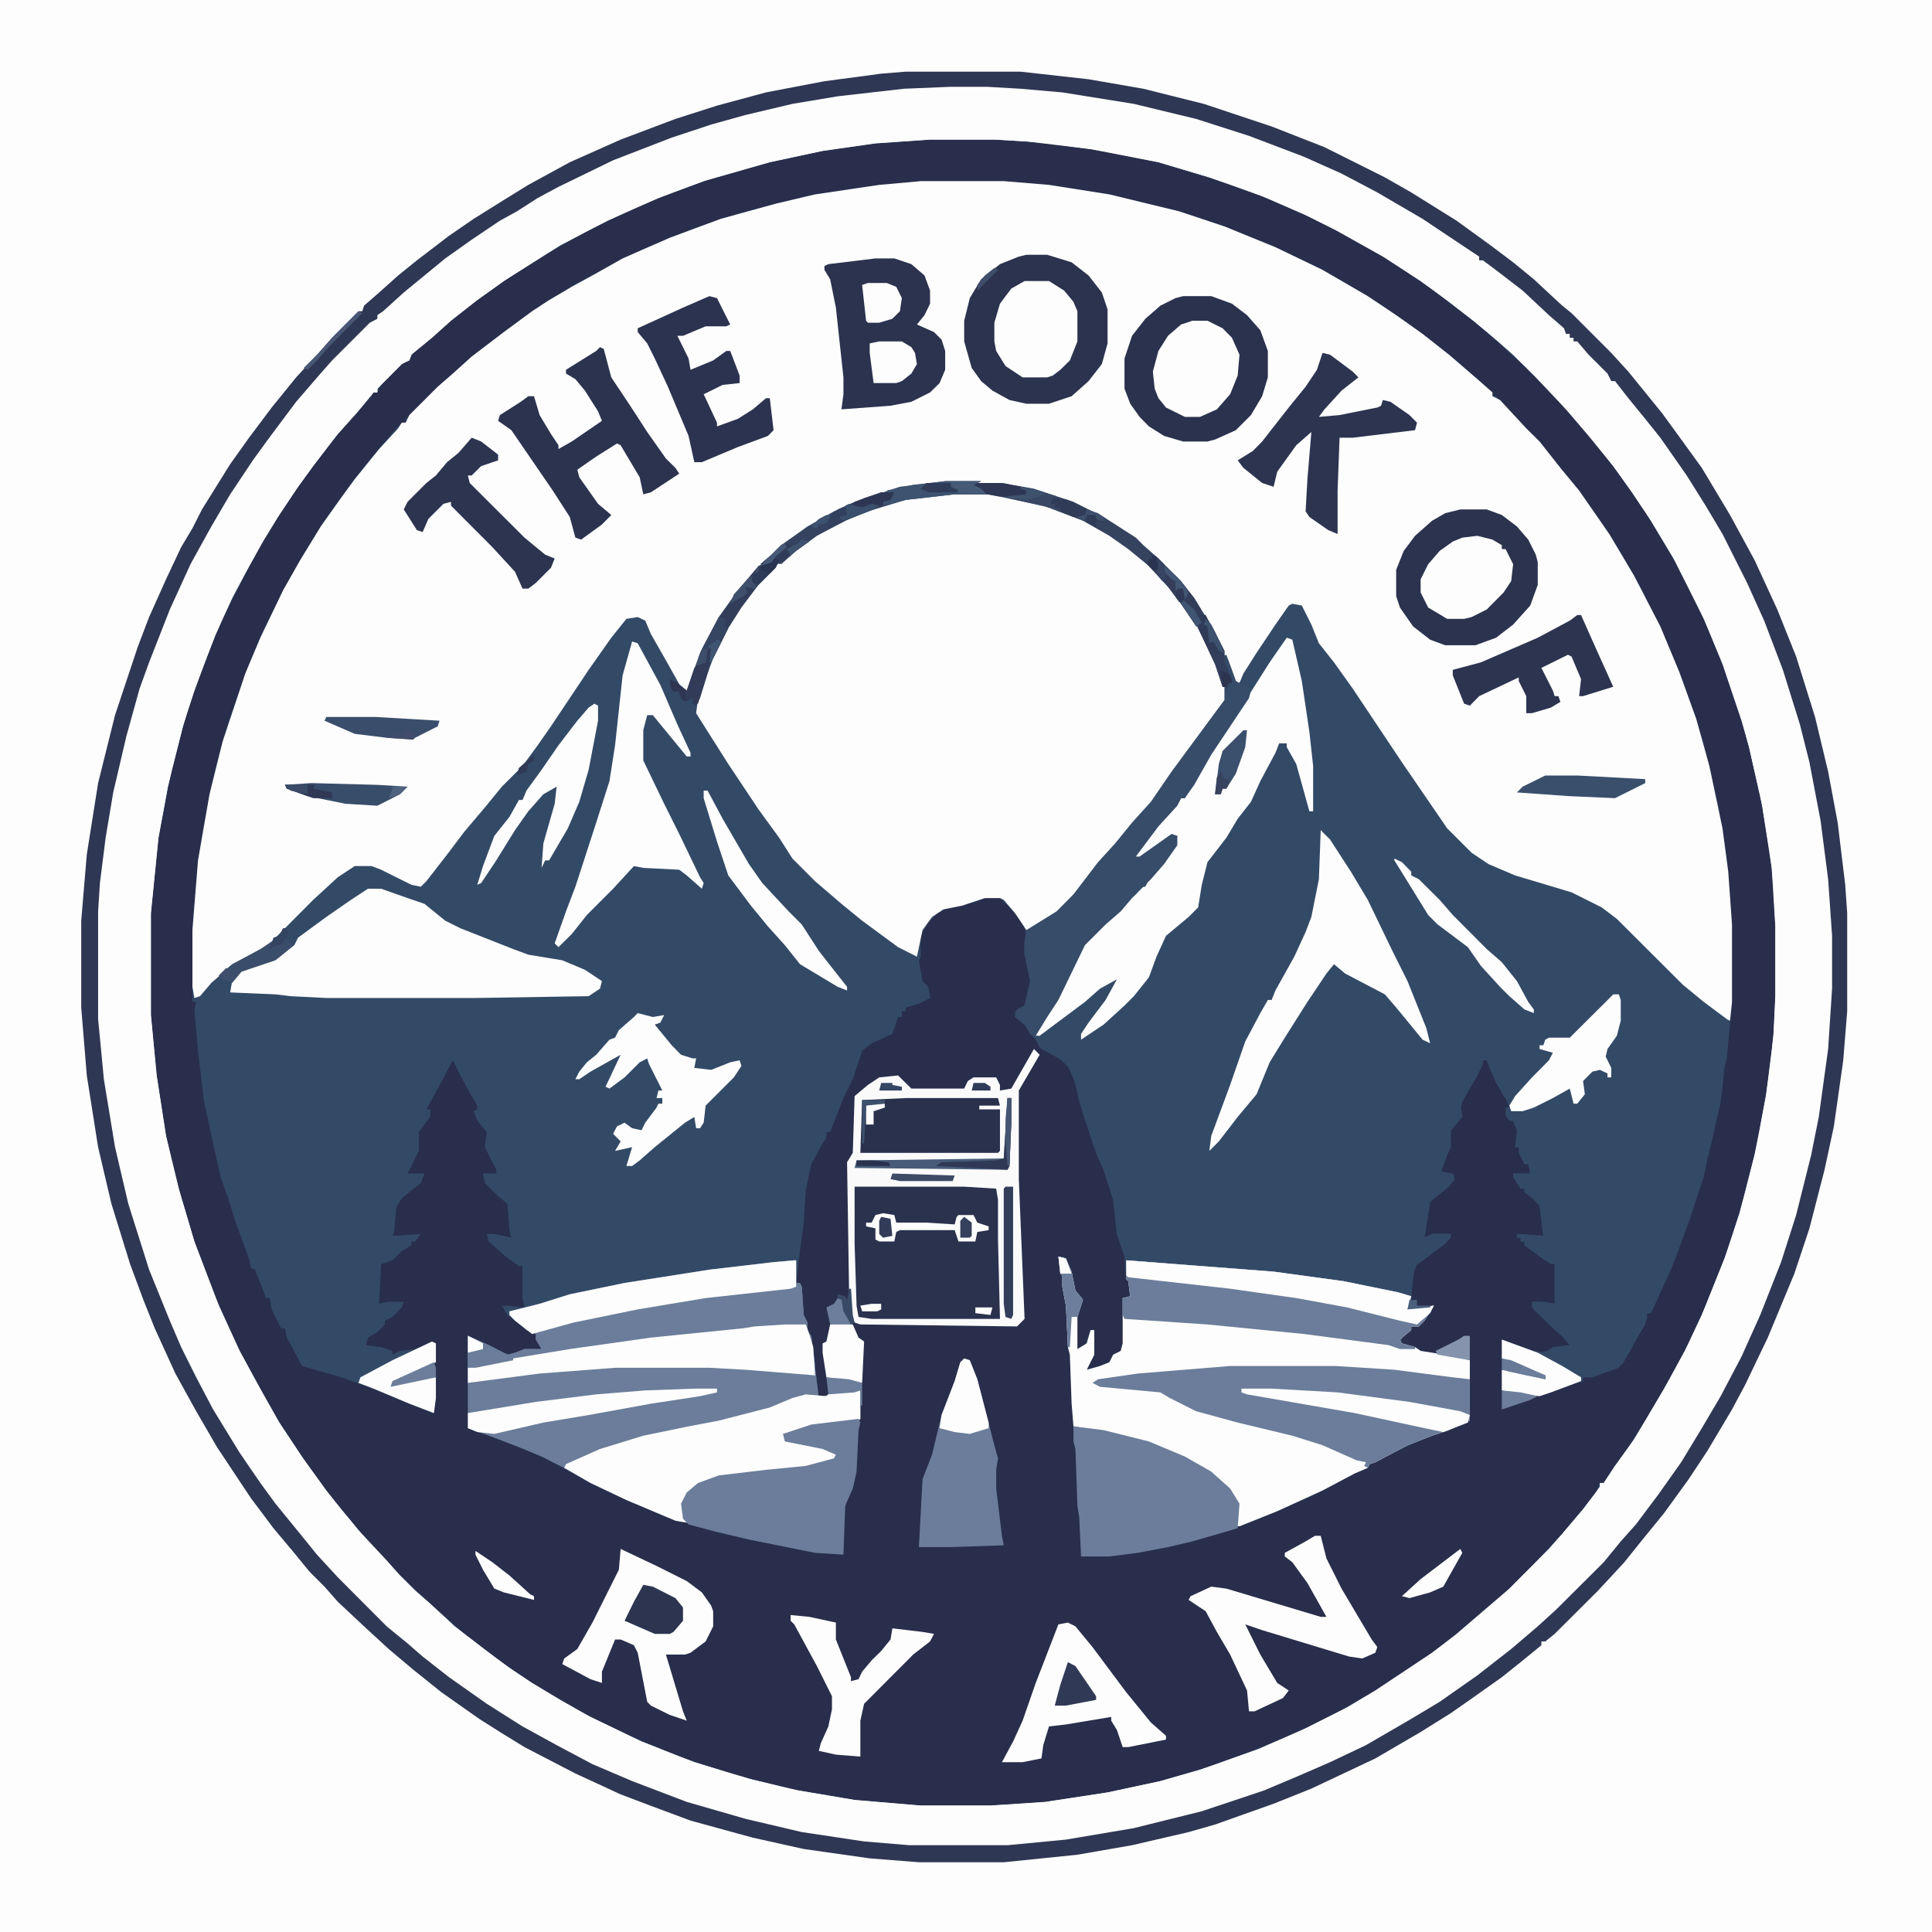 <?xml version="1.0" encoding="UTF-8"?>
<svg xmlns="http://www.w3.org/2000/svg" xmlns:xlink="http://www.w3.org/1999/xlink" width="50px" height="50px" viewBox="0 0 50 50" version="1.1">
<g id="surface1">
<rect x="0" y="0" width="50" height="50" style="fill:rgb(20%,29.02%,40.392%);fill-opacity:1;stroke:none;"/>
<path style=" stroke:none;fill-rule:nonzero;fill:rgb(99.216%,99.216%,99.216%);fill-opacity:1;" d="M 0 0 L 50 0 L 50 50 L 0 50 Z M 24.07 3.613 L 22.656 3.711 L 21.289 3.906 L 19.922 4.199 L 18.211 4.688 L 17.039 5.125 L 15.723 5.711 L 14.5 6.348 L 13.039 7.273 L 12.352 7.766 L 11.672 8.301 L 11.18 8.742 L 10.645 9.18 L 10.594 9.328 L 10.398 9.422 L 9.766 10.059 L 9.766 10.156 L 9.668 10.156 L 9.227 10.695 L 8.742 11.23 L 8.105 12.062 L 7.715 12.598 L 7.227 13.328 L 6.836 13.965 L 6.398 14.746 L 6.008 15.477 L 5.566 16.453 L 5.031 17.871 L 4.734 18.797 L 4.344 20.359 L 4.102 21.68 L 3.906 23.633 L 3.906 26.27 L 4.055 27.832 L 4.297 29.395 L 4.641 30.812 L 5.031 32.129 L 5.664 33.789 L 6.203 34.961 L 6.789 36.035 L 7.227 36.816 L 7.812 37.695 L 8.445 38.574 L 8.836 39.062 L 9.277 39.602 L 10.008 40.383 L 10.352 40.773 L 10.742 41.164 L 11.133 41.504 L 11.766 42.09 L 12.598 42.727 L 13.184 43.164 L 13.77 43.555 L 14.5 43.992 L 15.281 44.434 L 16.602 45.07 L 17.969 45.605 L 19.434 46.047 L 20.656 46.336 L 22.117 46.582 L 23.828 46.727 L 25.633 46.727 L 27.051 46.633 L 28.664 46.387 L 30.031 46.094 L 31.055 45.801 L 32.57 45.266 L 33.789 44.727 L 34.863 44.188 L 35.594 43.75 L 37.062 42.773 L 37.695 42.285 L 39.062 41.113 L 40.086 40.086 L 40.43 39.695 L 40.969 39.062 L 41.406 38.477 L 41.406 38.379 L 41.504 38.379 L 41.797 37.938 L 42.285 37.258 L 42.578 36.766 L 43.066 35.938 L 43.602 34.961 L 44.043 34.031 L 44.629 32.57 L 45.02 31.398 L 45.41 29.883 L 45.703 28.367 L 45.852 27.195 L 45.898 26.758 L 45.945 25.781 L 45.945 23.977 L 45.852 22.461 L 45.605 20.852 L 45.266 19.336 L 45.07 18.652 L 44.578 17.188 L 44.094 16.016 L 43.312 14.453 L 42.727 13.477 L 42.234 12.742 L 41.75 12.062 L 41.113 11.281 L 40.527 10.594 L 39.746 9.766 L 39.16 9.18 L 38.77 8.836 L 38.133 8.301 L 37.5 7.812 L 36.766 7.273 L 35.789 6.641 L 34.57 5.957 L 33.789 5.566 L 32.664 5.078 L 31.297 4.59 L 29.98 4.199 L 28.223 3.859 L 26.609 3.664 L 25.734 3.613 Z M 24.07 3.613 "/>
<path style=" stroke:none;fill-rule:nonzero;fill:rgb(15.686%,18.039%,29.412%);fill-opacity:1;" d="M 24.07 3.613 L 25.734 3.613 L 27.148 3.711 L 28.516 3.906 L 29.98 4.199 L 31.883 4.785 L 32.91 5.176 L 33.887 5.617 L 34.668 6.008 L 35.891 6.688 L 37.109 7.52 L 38.477 8.594 L 39.062 9.133 L 39.453 9.473 L 40.188 10.203 L 40.527 10.594 L 41.016 11.133 L 41.555 11.816 L 42.141 12.598 L 42.625 13.328 L 43.359 14.551 L 43.848 15.477 L 44.289 16.453 L 44.629 17.285 L 45.117 18.75 L 45.555 20.605 L 45.801 22.07 L 45.898 22.949 L 45.945 23.977 L 45.945 25.781 L 45.898 26.758 L 45.75 27.977 L 45.508 29.445 L 45.164 30.859 L 44.727 32.324 L 44.141 33.789 L 43.703 34.766 L 43.211 35.695 L 42.578 36.766 L 42.141 37.453 L 41.75 37.988 L 41.504 38.379 L 41.406 38.379 L 41.309 38.625 L 40.43 39.695 L 39.648 40.527 L 38.867 41.309 L 38.328 41.75 L 37.598 42.383 L 37.062 42.773 L 35.594 43.75 L 34.57 44.336 L 33.496 44.875 L 32.273 45.359 L 31.348 45.703 L 30.031 46.094 L 28.664 46.387 L 27.051 46.633 L 25.633 46.727 L 23.828 46.727 L 22.117 46.582 L 20.41 46.289 L 18.898 45.898 L 17.578 45.461 L 16.406 44.969 L 14.992 44.289 L 13.77 43.555 L 12.844 42.922 L 11.961 42.234 L 11.477 41.797 L 11.086 41.453 L 10.305 40.723 L 9.57 39.941 L 9.133 39.406 L 8.742 38.965 L 8.445 38.574 L 7.91 37.844 L 7.18 36.719 L 6.594 35.695 L 6.152 34.863 L 5.566 33.547 L 5.031 32.129 L 4.539 30.469 L 4.297 29.395 L 4.055 27.832 L 3.906 26.27 L 3.906 23.633 L 4.102 21.68 L 4.445 19.922 L 4.836 18.457 L 5.273 17.188 L 5.762 16.016 L 6.152 15.234 L 6.738 14.109 L 7.129 13.477 L 7.617 12.742 L 8.105 12.062 L 8.594 11.426 L 9.133 10.789 L 9.617 10.254 L 9.668 10.156 L 9.766 10.156 L 9.863 9.961 L 10.5 9.328 L 10.594 9.328 L 10.695 9.133 L 11.23 8.691 L 11.766 8.203 L 12.352 7.766 L 13.184 7.18 L 14.109 6.594 L 15.137 6.008 L 16.453 5.371 L 17.43 4.98 L 18.359 4.641 L 19.922 4.199 L 21.289 3.906 L 22.656 3.711 Z M 23.828 4.688 L 22.363 4.836 L 20.852 5.078 L 19.141 5.516 L 17.969 5.906 L 16.648 6.445 L 15.867 6.836 L 14.844 7.375 L 14.406 7.664 L 14.062 7.859 L 13.574 8.203 L 13.039 8.594 L 12.402 9.082 L 11.672 9.719 L 10.891 10.449 L 10.5 10.84 L 10.5 10.938 L 10.352 10.984 L 10.008 11.375 L 9.473 12.012 L 8.984 12.648 L 8.398 13.477 L 7.91 14.258 L 7.469 15.039 L 6.836 16.258 L 6.445 17.188 L 5.906 18.703 L 5.566 19.922 L 5.273 21.336 L 5.125 22.266 L 4.98 24.07 L 4.98 25.93 L 5.078 25.93 L 5.031 26.125 L 5.125 27.195 L 5.273 28.469 L 5.516 29.59 L 5.711 30.469 L 5.906 31.008 L 6.102 31.641 L 6.445 32.57 L 6.492 32.812 L 6.594 32.859 L 6.738 33.203 L 6.883 33.594 L 6.984 33.594 L 7.031 33.887 L 7.273 34.375 L 7.375 34.375 L 7.422 34.617 L 7.715 35.156 L 7.812 35.352 L 8.836 35.645 L 9.523 35.891 L 10.254 36.18 L 11.18 36.57 L 11.23 36.57 L 11.281 36.18 L 11.281 35.645 L 10.789 35.695 L 10.156 35.84 L 10.352 35.695 L 11.23 35.305 L 11.281 35.254 L 11.281 34.766 L 11.18 34.719 L 10.742 34.914 L 10.352 34.961 L 10.156 35.059 L 10.156 34.961 L 9.863 34.863 L 9.473 34.812 L 9.523 34.617 L 9.766 34.473 L 9.961 34.277 L 9.961 34.18 L 10.156 34.082 L 10.398 33.836 L 10.449 33.691 L 10.008 33.691 L 9.812 33.742 L 9.863 32.715 L 10.156 32.617 L 10.398 32.375 L 10.645 32.227 L 10.645 32.129 L 10.742 32.129 L 10.891 31.934 L 10.156 31.984 L 10.203 31.883 L 10.254 31.25 L 10.398 31.008 L 10.891 30.617 L 10.984 30.371 L 10.547 30.371 L 10.84 29.785 L 10.84 29.297 L 11.133 28.906 L 11.133 28.711 L 11.035 28.711 L 11.328 28.172 L 11.719 27.441 L 11.914 27.832 L 12.207 28.367 L 12.352 28.613 L 12.352 28.711 L 12.258 28.758 L 12.352 29.004 L 12.598 29.297 L 12.547 29.688 L 12.844 30.273 L 12.844 30.371 L 12.5 30.371 L 12.547 30.617 L 12.891 30.957 L 13.133 31.152 L 13.184 31.836 L 13.234 32.031 L 12.793 31.934 L 12.598 31.934 L 12.648 32.129 L 13.086 32.52 L 13.43 32.766 L 13.523 32.766 L 13.523 33.594 L 13.574 33.836 L 13.133 33.789 L 12.988 33.789 L 13.133 34.031 L 13.77 34.523 L 13.867 34.523 L 13.914 34.719 L 14.016 34.914 L 13.574 34.914 L 13.281 35.059 L 12.988 35.008 L 12.453 34.719 L 12.109 34.57 L 12.109 36.961 L 12.793 37.207 L 13.574 37.5 L 14.016 37.695 L 15.234 38.328 L 16.016 38.719 L 16.992 39.16 L 17.625 39.406 L 17.773 39.355 L 17.676 39.062 L 17.727 38.77 L 17.969 38.477 L 18.406 38.281 L 19.289 38.133 L 20.852 37.988 L 21.582 37.793 L 21.68 37.648 L 21.484 37.5 L 20.312 37.258 L 20.266 37.109 L 20.801 36.961 L 21.242 36.867 L 22.219 36.766 L 22.266 36.719 L 22.266 35.984 L 21.484 36.035 L 21.387 36.133 L 21.191 36.18 L 20.996 34.57 L 20.898 34.375 L 20.852 34.18 L 20.801 34.031 L 20.75 33.301 L 20.703 33.203 L 20.605 33.203 L 20.703 32.375 L 20.801 31.641 L 20.852 30.812 L 20.996 30.125 L 21.289 29.59 L 21.387 29.445 L 21.387 29.297 L 21.484 29.297 L 21.828 28.418 L 22.07 27.93 L 22.312 27.195 L 22.559 27 L 23.094 26.758 L 23.242 26.32 L 23.34 26.32 L 23.34 26.172 L 23.438 26.172 L 23.438 26.074 L 23.781 25.977 L 24.07 25.828 L 24.023 25.539 L 23.875 25.391 L 23.781 24.852 L 23.828 24.758 L 23.828 24.219 L 24.023 23.875 L 24.266 23.633 L 24.562 23.484 L 25.242 23.34 L 25.488 23.242 L 25.879 23.242 L 26.125 23.484 L 26.465 23.875 L 26.562 24.172 L 26.516 24.367 L 26.516 24.707 L 26.609 25.148 L 26.66 25.391 L 26.516 26.023 L 26.27 26.172 L 26.27 26.32 L 26.609 26.609 L 26.66 26.758 L 26.805 26.906 L 26.953 27.148 L 27.492 27.441 L 27.734 27.734 L 27.93 28.418 L 28.027 28.809 L 28.367 29.836 L 28.562 30.273 L 28.809 31.055 L 28.906 31.934 L 29.102 32.52 L 29.148 33.105 L 29.199 33.156 L 29.25 33.547 L 29.055 33.594 L 29.055 34.766 L 29.004 34.961 L 28.809 35.059 L 28.711 35.254 L 28.469 35.352 L 28.125 35.449 L 28.32 35.059 L 28.32 34.422 L 28.223 34.422 L 28.078 34.812 L 27.883 34.914 L 27.883 34.082 L 28.027 33.594 L 27.832 33.398 L 27.688 32.812 L 27.539 32.52 L 27.391 32.52 L 27.441 32.961 L 27.492 33.055 L 27.539 33.594 L 27.586 33.789 L 27.637 34.863 L 27.688 35.059 L 27.734 36.328 L 27.781 36.914 L 29.199 37.207 L 29.98 37.453 L 30.762 37.793 L 31.348 38.133 L 31.836 38.574 L 32.031 38.914 L 31.984 39.5 L 32.469 39.355 L 33.836 38.77 L 34.668 38.328 L 35.156 38.086 L 35.398 37.988 L 35.449 37.891 L 36.375 37.453 L 36.914 37.207 L 37.352 37.062 L 37.988 36.816 L 38.039 36.621 L 38.039 35.203 L 37.695 35.109 L 36.766 34.961 L 36.621 34.863 L 36.375 34.812 L 36.23 34.766 L 36.328 34.57 L 36.523 34.422 L 36.523 34.328 L 36.766 34.277 L 37.012 33.984 L 37.109 33.789 L 36.426 33.887 L 36.523 33.641 L 36.57 32.961 L 36.672 32.715 L 37.352 32.227 L 37.547 32.031 L 37.547 31.934 L 37.062 31.934 L 36.867 32.031 L 37.012 31.102 L 37.5 30.711 L 37.648 30.516 L 37.598 30.371 L 37.305 30.32 L 37.453 29.883 L 37.547 29.688 L 37.547 29.25 L 37.844 28.906 L 37.793 28.562 L 38.184 27.93 L 38.379 27.539 L 38.379 27.441 L 38.477 27.441 L 38.574 27.688 L 38.914 28.367 L 39.016 28.469 L 39.062 28.664 L 38.965 28.664 L 39.016 28.906 L 39.062 29.004 L 39.16 29.004 L 39.258 29.25 L 39.258 29.492 L 39.211 29.688 L 39.305 29.688 L 39.355 29.883 L 39.453 30.125 L 39.551 30.125 L 39.602 30.371 L 39.16 30.371 L 39.258 30.617 L 39.355 30.762 L 39.453 30.762 L 39.453 30.859 L 39.797 31.102 L 39.844 31.203 L 39.941 31.984 L 39.258 31.934 L 39.258 32.031 L 39.355 32.031 L 39.355 32.129 L 39.453 32.129 L 39.453 32.227 L 39.844 32.52 L 40.137 32.715 L 40.234 32.715 L 40.234 33.742 L 39.797 33.691 L 39.648 33.691 L 39.695 33.887 L 40.137 34.328 L 40.527 34.668 L 40.625 34.812 L 40.188 34.863 L 39.992 35.008 L 39.695 34.961 L 38.965 34.719 L 38.867 34.668 L 38.867 35.156 L 39.844 35.594 L 39.992 35.594 L 39.992 35.695 L 39.551 35.547 L 39.062 35.449 L 38.867 35.449 L 38.867 35.984 L 39.602 36.133 L 39.992 36.086 L 40.723 35.789 L 40.969 35.742 L 40.969 35.645 L 41.309 35.594 L 41.895 35.398 L 42.188 34.961 L 42.531 34.328 L 42.625 34.133 L 42.625 33.984 L 42.727 33.984 L 43.359 32.57 L 43.75 31.492 L 43.992 30.762 L 44.188 29.98 L 44.484 28.711 L 44.578 28.125 L 44.629 27.586 L 44.68 27.441 L 44.824 25.93 L 44.824 23.926 L 44.68 22.168 L 44.484 20.898 L 44.094 19.238 L 43.555 17.625 L 43.066 16.453 L 42.48 15.234 L 41.895 14.211 L 41.309 13.328 L 40.82 12.648 L 39.941 11.57 L 39.5 11.086 L 39.062 10.645 L 38.719 10.254 L 38.625 10.254 L 38.574 10.109 L 38.184 9.766 L 37.695 9.328 L 37.012 8.789 L 36.477 8.398 L 35.984 8.055 L 35.156 7.52 L 33.938 6.836 L 32.91 6.348 L 31.398 5.762 L 30.516 5.469 L 28.711 5.031 L 27.148 4.785 L 25.977 4.688 Z M 23.828 4.688 "/>
<path style=" stroke:none;fill-rule:nonzero;fill:rgb(99.216%,99.216%,99.216%);fill-opacity:1;" d="M 23.828 4.688 L 25.977 4.688 L 27.148 4.785 L 28.711 5.031 L 30.516 5.469 L 31.688 5.859 L 33.008 6.398 L 34.227 6.984 L 35.398 7.664 L 36.133 8.156 L 36.816 8.641 L 37.5 9.18 L 38.234 9.812 L 38.625 10.156 L 38.625 10.254 L 38.82 10.352 L 39.5 11.086 L 39.844 11.426 L 40.383 12.109 L 40.867 12.695 L 41.648 13.82 L 42.285 14.891 L 42.969 16.211 L 43.457 17.383 L 43.898 18.602 L 44.238 19.824 L 44.578 21.438 L 44.727 22.559 L 44.824 23.926 L 44.824 25.93 L 44.773 26.414 L 44.531 26.32 L 43.75 25.684 L 43.164 25.148 L 41.797 23.781 L 41.309 23.438 L 40.672 23.145 L 39.062 22.656 L 38.281 22.266 L 37.844 21.922 L 37.5 21.531 L 36.914 20.75 L 36.57 20.215 L 36.035 19.434 L 35.254 18.262 L 34.617 17.336 L 34.133 16.699 L 33.938 16.309 L 33.691 15.773 L 33.691 15.672 L 33.352 15.723 L 32.469 17.039 L 32.078 17.676 L 31.934 17.625 L 31.641 16.844 L 31.152 15.918 L 30.906 15.625 L 30.762 15.383 L 30.371 14.891 L 29.688 14.211 L 29.395 14.016 L 29.25 13.867 L 28.32 13.281 L 27.492 12.938 L 26.758 12.695 L 25.93 12.547 L 25.391 12.5 L 24.461 12.5 L 23.289 12.648 L 21.973 13.086 L 21.047 13.574 L 20.359 14.062 L 20.07 14.258 L 19.875 14.5 L 19.578 14.746 L 19.141 15.281 L 18.75 15.82 L 18.359 16.504 L 18.066 17.141 L 17.82 17.871 L 17.727 17.969 L 17.234 17.09 L 16.844 16.406 L 16.699 16.062 L 16.504 15.969 L 16.211 16.016 L 15.82 16.504 L 15.234 17.336 L 14.258 18.797 L 13.914 19.289 L 13.523 19.824 L 12.988 20.359 L 12.547 20.898 L 12.012 21.531 L 11.57 22.117 L 11.035 22.805 L 10.891 22.949 L 10.645 22.898 L 9.863 22.508 L 9.617 22.414 L 9.18 22.414 L 8.742 22.703 L 8.105 23.289 L 7.031 24.367 L 6.594 24.707 L 5.859 25.098 L 5.469 25.438 L 5.176 25.781 L 5.031 25.828 L 4.98 25.539 L 4.98 24.07 L 5.125 22.266 L 5.422 20.555 L 5.762 19.188 L 6.348 17.43 L 6.738 16.504 L 7.324 15.281 L 7.766 14.5 L 8.301 13.625 L 8.789 12.938 L 9.18 12.402 L 9.812 11.621 L 10.305 11.086 L 10.398 10.938 L 10.5 10.938 L 10.594 10.742 L 11.328 10.008 L 11.719 9.668 L 12.207 9.227 L 13.039 8.594 L 13.77 8.055 L 14.211 7.766 L 14.797 7.422 L 15.332 7.129 L 16.113 6.688 L 17.336 6.152 L 18.652 5.664 L 20.07 5.273 L 21.094 5.031 L 22.754 4.785 Z M 23.828 4.688 "/>
<path style=" stroke:none;fill-rule:nonzero;fill:rgb(20%,29.02%,40.392%);fill-opacity:1;" d="M 33.445 15.625 L 33.691 15.672 L 33.938 16.164 L 34.133 16.648 L 34.523 17.141 L 35.008 17.82 L 36.281 19.727 L 36.816 20.508 L 37.453 21.438 L 38.086 22.07 L 38.523 22.363 L 39.211 22.656 L 40.672 23.094 L 41.453 23.484 L 41.844 23.781 L 43.555 25.488 L 44.094 25.93 L 44.68 26.367 L 44.773 26.465 L 44.68 27.441 L 44.629 27.586 L 44.531 28.516 L 44.289 29.59 L 44.188 29.98 L 44.094 30.469 L 43.945 30.859 L 43.75 31.492 L 43.262 32.812 L 42.727 33.984 L 42.625 33.984 L 42.578 34.277 L 42.285 34.766 L 41.992 35.305 L 41.75 35.449 L 41.211 35.645 L 40.969 35.645 L 40.969 35.742 L 40.527 35.891 L 39.844 36.133 L 39.355 36.086 L 38.867 35.984 L 38.867 35.449 L 39.305 35.5 L 39.891 35.645 L 39.992 35.695 L 39.992 35.594 L 39.746 35.547 L 38.867 35.156 L 38.867 34.668 L 39.797 35.008 L 40.039 34.961 L 40.234 34.863 L 40.625 34.812 L 40.332 34.473 L 39.746 33.938 L 39.648 33.836 L 39.648 33.691 L 39.992 33.691 L 40.234 33.742 L 40.234 32.715 L 39.992 32.617 L 39.602 32.324 L 39.453 32.227 L 39.453 32.129 L 39.355 32.129 L 39.355 32.031 L 39.258 32.031 L 39.258 31.934 L 39.941 31.984 L 39.844 31.203 L 39.602 30.957 L 39.453 30.859 L 39.453 30.762 L 39.355 30.762 L 39.16 30.469 L 39.16 30.371 L 39.602 30.371 L 39.551 30.125 L 39.453 30.125 L 39.305 29.836 L 39.305 29.688 L 39.211 29.688 L 39.258 29.25 L 39.16 29.004 L 39.062 29.004 L 38.965 28.859 L 38.965 28.664 L 39.062 28.664 L 38.965 28.418 L 38.719 28.027 L 38.574 27.688 L 38.477 27.441 L 38.379 27.441 L 38.281 27.734 L 37.844 28.516 L 37.793 28.711 L 37.844 28.906 L 37.547 29.25 L 37.547 29.688 L 37.305 30.227 L 37.305 30.32 L 37.648 30.422 L 37.547 30.617 L 37.305 30.859 L 37.012 31.102 L 36.867 32.031 L 37.062 31.934 L 37.547 31.934 L 37.453 32.129 L 36.961 32.52 L 36.621 32.766 L 36.523 33.445 L 36.477 33.742 L 36.426 33.887 L 37.109 33.789 L 36.867 34.18 L 36.719 34.328 L 36.523 34.328 L 36.523 34.422 L 36.23 34.668 L 36.281 34.766 L 36.621 34.863 L 36.766 34.961 L 37.695 35.109 L 38.039 35.203 L 38.039 36.766 L 37.5 37.012 L 37.062 37.156 L 36.426 37.402 L 35.594 37.844 L 35.449 37.891 L 35.398 37.988 L 35.059 38.133 L 34.227 38.574 L 33.055 39.109 L 32.078 39.5 L 31.984 39.5 L 32.031 38.914 L 31.738 38.477 L 31.297 38.086 L 30.371 37.598 L 29.395 37.258 L 28.32 37.012 L 27.781 36.914 L 27.734 36.328 L 27.688 35.059 L 27.637 34.863 L 27.586 33.789 L 27.492 33.301 L 27.492 33.008 L 27.441 32.961 L 27.391 32.52 L 27.586 32.57 L 27.734 32.91 L 27.832 33.398 L 28.027 33.641 L 27.883 34.082 L 27.883 34.914 L 28.125 34.766 L 28.223 34.422 L 28.32 34.422 L 28.32 35.059 L 28.125 35.449 L 28.469 35.352 L 28.711 35.254 L 28.809 35.059 L 29.004 34.961 L 29.055 34.766 L 29.055 33.594 L 29.25 33.547 L 29.199 33.156 L 29.148 33.105 L 29.102 32.52 L 28.906 31.934 L 28.809 31.055 L 28.562 30.273 L 28.367 29.836 L 27.93 28.516 L 27.832 28.027 L 27.637 27.586 L 27.344 27.344 L 26.906 27.102 L 26.758 26.805 L 26.66 26.758 L 26.516 26.516 L 26.27 26.32 L 26.32 26.125 L 26.516 26.023 L 26.66 25.391 L 26.609 25.148 L 26.516 24.707 L 26.516 24.367 L 26.562 24.07 L 27.344 23.586 L 27.781 23.145 L 28.418 22.312 L 28.859 21.828 L 29.297 21.289 L 29.785 20.75 L 30.32 19.969 L 30.859 19.238 L 31.543 18.312 L 31.688 18.117 L 31.688 17.773 L 31.883 17.676 L 31.688 17.234 L 31.641 16.992 L 31.738 16.945 L 31.984 17.625 L 32.078 17.676 L 32.18 17.43 L 32.52 16.895 L 33.008 16.164 L 33.352 15.672 Z M 33.445 15.625 "/>
<path style=" stroke:none;fill-rule:nonzero;fill:rgb(99.216%,99.216%,99.216%);fill-opacity:1;" d="M 24.609 2.246 L 25.539 2.246 L 27.051 2.344 L 28.516 2.539 L 29.785 2.781 L 31.297 3.172 L 33.008 3.758 L 34.18 4.25 L 35.008 4.641 L 36.086 5.227 L 36.816 5.664 L 38.281 6.641 L 38.281 6.738 L 38.523 6.836 L 39.305 7.469 L 39.695 7.812 L 40.188 8.25 L 40.527 8.547 L 40.527 8.641 L 40.625 8.641 L 40.625 8.742 L 40.723 8.742 L 40.723 8.836 L 40.918 8.938 L 41.504 9.57 L 41.699 9.766 L 41.699 9.863 L 41.797 9.863 L 42.188 10.352 L 42.625 10.891 L 43.117 11.523 L 43.652 12.305 L 44.141 13.086 L 44.727 14.109 L 45.41 15.477 L 45.945 16.797 L 46.438 18.262 L 46.68 19.094 L 47.07 20.898 L 47.266 22.266 L 47.363 23.34 L 47.414 24.219 L 47.414 25.586 L 47.312 27.148 L 47.07 28.906 L 46.727 30.516 L 46.336 31.934 L 45.898 33.203 L 45.359 34.473 L 44.68 35.891 L 43.992 37.062 L 43.652 37.598 L 43.164 38.328 L 42.48 39.258 L 41.945 39.891 L 41.359 40.578 L 39.941 41.992 L 39.406 42.43 L 38.82 42.922 L 38.234 43.359 L 37.402 43.945 L 36.375 44.578 L 35.059 45.312 L 33.887 45.852 L 32.961 46.242 L 31.738 46.68 L 30.176 47.117 L 28.809 47.414 L 27.586 47.609 L 26.074 47.754 L 23.535 47.754 L 22.363 47.656 L 20.508 47.363 L 18.75 46.922 L 17.531 46.531 L 16.359 46.094 L 15.625 45.801 L 14.844 45.41 L 13.77 44.824 L 12.598 44.094 L 11.621 43.406 L 11.086 42.969 L 10.594 42.578 L 10.109 42.141 L 9.719 41.797 L 8.352 40.43 L 7.91 39.891 L 7.273 39.109 L 6.836 38.523 L 6.055 37.352 L 5.422 36.281 L 4.836 35.156 L 4.297 33.984 L 3.758 32.57 L 3.32 31.152 L 2.93 29.492 L 2.637 27.539 L 2.539 26.367 L 2.539 23.586 L 2.637 22.414 L 2.832 20.996 L 3.223 19.188 L 3.516 18.164 L 3.906 16.992 L 4.445 15.672 L 4.93 14.602 L 5.273 14.016 L 5.566 13.477 L 5.812 13.039 L 6.25 12.352 L 6.594 11.867 L 7.078 11.18 L 7.57 10.547 L 8.008 10.008 L 8.547 9.422 L 8.887 9.031 L 9.668 8.25 L 9.766 8.25 L 9.812 8.105 L 10.352 7.664 L 10.891 7.18 L 12.062 6.297 L 12.648 5.906 L 13.184 5.566 L 13.914 5.125 L 14.844 4.641 L 15.969 4.102 L 17.383 3.562 L 18.898 3.078 L 20.266 2.734 L 21.289 2.539 L 22.852 2.344 L 23.391 2.297 Z M 24.07 3.613 L 22.656 3.711 L 21.289 3.906 L 19.922 4.199 L 18.211 4.688 L 17.039 5.125 L 15.723 5.711 L 14.5 6.348 L 13.039 7.273 L 12.352 7.766 L 11.672 8.301 L 11.18 8.742 L 10.645 9.18 L 10.594 9.328 L 10.398 9.422 L 9.766 10.059 L 9.766 10.156 L 9.668 10.156 L 9.227 10.695 L 8.742 11.23 L 8.105 12.062 L 7.715 12.598 L 7.227 13.328 L 6.836 13.965 L 6.398 14.746 L 6.008 15.477 L 5.566 16.453 L 5.031 17.871 L 4.734 18.797 L 4.344 20.359 L 4.102 21.68 L 3.906 23.633 L 3.906 26.27 L 4.055 27.832 L 4.297 29.395 L 4.641 30.812 L 5.031 32.129 L 5.664 33.789 L 6.203 34.961 L 6.789 36.035 L 7.227 36.816 L 7.812 37.695 L 8.445 38.574 L 8.836 39.062 L 9.277 39.602 L 10.008 40.383 L 10.352 40.773 L 10.742 41.164 L 11.133 41.504 L 11.766 42.09 L 12.598 42.727 L 13.184 43.164 L 13.77 43.555 L 14.5 43.992 L 15.281 44.434 L 16.602 45.07 L 17.969 45.605 L 19.434 46.047 L 20.656 46.336 L 22.117 46.582 L 23.828 46.727 L 25.633 46.727 L 27.051 46.633 L 28.664 46.387 L 30.031 46.094 L 31.055 45.801 L 32.57 45.266 L 33.789 44.727 L 34.863 44.188 L 35.594 43.75 L 37.062 42.773 L 37.695 42.285 L 39.062 41.113 L 40.086 40.086 L 40.43 39.695 L 40.969 39.062 L 41.406 38.477 L 41.406 38.379 L 41.504 38.379 L 41.797 37.938 L 42.285 37.258 L 42.578 36.766 L 43.066 35.938 L 43.602 34.961 L 44.043 34.031 L 44.629 32.57 L 45.02 31.398 L 45.41 29.883 L 45.703 28.367 L 45.852 27.195 L 45.898 26.758 L 45.945 25.781 L 45.945 23.977 L 45.852 22.461 L 45.605 20.852 L 45.266 19.336 L 45.07 18.652 L 44.578 17.188 L 44.094 16.016 L 43.312 14.453 L 42.727 13.477 L 42.234 12.742 L 41.75 12.062 L 41.113 11.281 L 40.527 10.594 L 39.746 9.766 L 39.16 9.18 L 38.77 8.836 L 38.133 8.301 L 37.5 7.812 L 36.766 7.273 L 35.789 6.641 L 34.57 5.957 L 33.789 5.566 L 32.664 5.078 L 31.297 4.59 L 29.98 4.199 L 28.223 3.859 L 26.609 3.664 L 25.734 3.613 Z M 24.07 3.613 "/>
<path style=" stroke:none;fill-rule:nonzero;fill:rgb(99.216%,99.216%,99.216%);fill-opacity:1;" d="M 24.707 12.742 L 25.195 12.742 L 26.074 12.844 L 27.148 13.086 L 28.125 13.477 L 29.004 14.016 L 29.641 14.551 L 30.031 14.891 L 30.516 15.477 L 31.102 16.359 L 31.543 17.285 L 31.738 17.922 L 31.688 18.164 L 30.617 19.629 L 30.031 20.461 L 29.688 20.898 L 29.199 21.438 L 28.758 21.973 L 28.367 22.414 L 27.93 23 L 27.492 23.484 L 27.051 23.828 L 26.66 24.07 L 26.562 24.07 L 26.27 23.633 L 25.977 23.289 L 25.879 23.242 L 25.488 23.242 L 24.902 23.438 L 24.414 23.535 L 24.121 23.73 L 23.875 24.07 L 23.73 24.758 L 23.242 24.512 L 22.312 23.828 L 21.777 23.391 L 21.094 22.805 L 20.508 22.219 L 20.164 21.68 L 19.629 20.945 L 18.848 19.773 L 18.262 18.848 L 18.016 18.457 L 18.066 18.066 L 18.312 17.285 L 18.652 16.504 L 19.043 15.867 L 19.434 15.332 L 19.969 14.746 L 20.461 14.305 L 21.141 13.82 L 22.168 13.281 L 23.242 12.938 L 24.121 12.793 Z M 24.707 12.742 "/>
<path style=" stroke:none;fill-rule:nonzero;fill:rgb(18.039%,21.569%,32.549%);fill-opacity:1;" d="M 23.438 1.855 L 26.414 1.855 L 28.172 2.051 L 29.59 2.297 L 31.152 2.688 L 32.91 3.273 L 34.277 3.809 L 35.84 4.59 L 36.523 4.98 L 37.695 5.711 L 38.574 6.348 L 39.16 6.789 L 39.695 7.227 L 40.43 7.91 L 40.672 8.105 L 41.699 9.133 L 42.141 9.617 L 43.016 10.695 L 43.406 11.23 L 44.043 12.109 L 44.773 13.328 L 45.41 14.5 L 45.996 15.773 L 46.484 16.992 L 46.973 18.555 L 47.312 19.969 L 47.559 21.289 L 47.754 22.898 L 47.805 23.633 L 47.805 26.172 L 47.703 27.441 L 47.461 29.148 L 47.219 30.273 L 46.828 31.789 L 46.438 32.961 L 45.75 34.617 L 45.164 35.84 L 44.824 36.477 L 44.188 37.547 L 43.703 38.281 L 43.066 39.16 L 42.43 39.941 L 42.039 40.43 L 41.359 41.164 L 40.234 42.285 L 39.992 42.48 L 39.891 42.48 L 39.891 42.578 L 39.355 43.016 L 38.867 43.406 L 38.039 43.992 L 37.547 44.336 L 36.766 44.824 L 35.594 45.508 L 34.668 45.945 L 33.938 46.289 L 32.961 46.68 L 31.445 47.219 L 30.762 47.414 L 29.297 47.754 L 27.883 48 L 25.977 48.195 L 23.781 48.195 L 22.508 48.094 L 20.801 47.852 L 19.484 47.559 L 17.871 47.117 L 16.699 46.68 L 16.062 46.438 L 14.891 45.898 L 13.574 45.215 L 12.938 44.824 L 12.402 44.484 L 11.426 43.797 L 10.695 43.211 L 10.059 42.676 L 9.422 42.09 L 8.742 41.453 L 8.398 41.062 L 8.008 40.672 L 7.57 40.137 L 7.078 39.551 L 6.492 38.77 L 5.617 37.453 L 5.078 36.523 L 4.539 35.547 L 4.004 34.375 L 3.711 33.641 L 3.367 32.715 L 2.883 31.152 L 2.539 29.688 L 2.246 27.832 L 2.102 26.074 L 2.102 23.828 L 2.246 22.117 L 2.539 20.266 L 2.977 18.508 L 3.562 16.75 L 3.859 15.969 L 4.297 14.992 L 4.688 14.16 L 4.98 13.672 L 5.227 13.184 L 5.957 12.012 L 6.445 11.328 L 7.031 10.547 L 7.664 9.766 L 8.25 9.133 L 8.594 8.742 L 9.277 8.055 L 9.375 8.055 L 9.422 7.91 L 9.812 7.57 L 10.305 7.129 L 10.789 6.738 L 11.621 6.102 L 12.258 5.664 L 13.039 5.176 L 13.672 4.785 L 14.746 4.199 L 16.062 3.613 L 17.48 3.078 L 18.555 2.734 L 19.824 2.391 L 21.336 2.102 L 22.805 1.906 Z M 24.609 2.246 L 23.391 2.297 L 21.68 2.492 L 20.508 2.688 L 19.289 2.977 L 18.406 3.223 L 17.383 3.562 L 15.867 4.148 L 14.453 4.836 L 13.914 5.125 L 13.379 5.469 L 12.938 5.711 L 12.207 6.203 L 11.523 6.688 L 10.449 7.57 L 9.914 8.055 L 9.766 8.156 L 9.766 8.25 L 9.57 8.352 L 8.594 9.328 L 8.25 9.719 L 7.664 10.398 L 6.934 11.375 L 6.543 11.914 L 5.957 12.793 L 5.469 13.625 L 4.93 14.602 L 4.395 15.773 L 3.859 17.141 L 3.613 17.82 L 3.273 19.043 L 2.93 20.508 L 2.734 21.68 L 2.586 22.852 L 2.539 23.586 L 2.539 26.367 L 2.688 27.93 L 2.977 29.688 L 3.32 31.152 L 3.859 32.859 L 4.395 34.18 L 4.688 34.863 L 5.078 35.645 L 5.516 36.477 L 6.203 37.598 L 6.738 38.379 L 7.129 38.914 L 7.766 39.695 L 8.203 40.234 L 8.742 40.82 L 10.008 42.09 L 10.547 42.531 L 10.938 42.871 L 11.621 43.406 L 12.598 44.094 L 13.523 44.68 L 14.406 45.164 L 15.332 45.656 L 16.359 46.094 L 17.773 46.633 L 19.289 47.07 L 20.75 47.414 L 22.363 47.656 L 23.535 47.754 L 26.074 47.754 L 27.586 47.609 L 29.344 47.312 L 31.102 46.875 L 32.715 46.336 L 33.641 45.945 L 34.422 45.605 L 35.352 45.164 L 36.523 44.484 L 37.258 44.043 L 38.234 43.359 L 39.109 42.676 L 39.797 42.09 L 40.281 41.648 L 41.504 40.43 L 41.945 39.891 L 42.336 39.453 L 42.922 38.672 L 43.508 37.844 L 44.043 36.961 L 44.531 36.133 L 45.07 35.109 L 45.555 34.031 L 46.094 32.664 L 46.484 31.445 L 46.875 29.883 L 47.07 28.906 L 47.312 27.148 L 47.414 25.586 L 47.414 24.219 L 47.312 22.754 L 47.117 21.242 L 46.828 19.727 L 46.582 18.75 L 46.141 17.336 L 45.656 16.062 L 45.215 15.086 L 44.578 13.82 L 44.141 13.086 L 43.652 12.305 L 42.969 11.328 L 42.578 10.84 L 42.141 10.305 L 41.797 9.863 L 41.699 9.863 L 41.602 9.668 L 41.113 9.18 L 40.82 8.836 L 40.723 8.836 L 40.723 8.742 L 40.625 8.742 L 40.625 8.641 L 40.527 8.641 L 40.477 8.496 L 40.086 8.156 L 39.406 7.52 L 38.77 7.031 L 38.379 6.738 L 38.281 6.738 L 38.281 6.641 L 36.816 5.664 L 35.645 4.98 L 34.719 4.492 L 33.742 4.055 L 32.324 3.516 L 30.957 3.078 L 29.344 2.688 L 27.492 2.391 L 26.414 2.297 L 25.539 2.246 Z M 24.609 2.246 "/>
<path style=" stroke:none;fill-rule:nonzero;fill:rgb(99.216%,99.216%,99.216%);fill-opacity:1;" d="M 27.391 32.52 L 27.586 32.57 L 27.734 32.91 L 27.832 33.398 L 28.027 33.641 L 27.883 34.082 L 27.883 34.914 L 28.125 34.766 L 28.223 34.422 L 28.32 34.422 L 28.32 35.059 L 28.125 35.449 L 28.469 35.352 L 28.711 35.254 L 28.809 35.059 L 29.004 34.961 L 29.055 34.766 L 29.055 33.594 L 29.25 33.547 L 29.199 33.156 L 29.148 33.105 L 29.148 32.617 L 32.961 32.91 L 34.766 33.156 L 36.18 33.445 L 36.523 33.547 L 36.426 33.887 L 37.109 33.789 L 36.867 34.18 L 36.719 34.328 L 36.523 34.328 L 36.523 34.422 L 36.23 34.668 L 36.281 34.766 L 36.621 34.863 L 36.766 34.961 L 37.695 35.109 L 38.039 35.203 L 38.039 36.766 L 37.5 37.012 L 37.062 37.156 L 36.426 37.402 L 35.594 37.844 L 35.449 37.891 L 35.398 37.988 L 35.059 38.133 L 34.227 38.574 L 33.055 39.109 L 32.078 39.5 L 31.984 39.5 L 32.031 38.914 L 31.738 38.477 L 31.297 38.086 L 30.371 37.598 L 29.395 37.258 L 28.32 37.012 L 27.781 36.914 L 27.734 36.328 L 27.688 35.059 L 27.637 34.863 L 27.586 33.789 L 27.492 33.301 L 27.492 33.008 L 27.441 32.961 Z M 27.391 32.52 "/>
<path style=" stroke:none;fill-rule:nonzero;fill:rgb(41.961%,49.02%,60.392%);fill-opacity:1;" d="M 20.555 32.617 L 20.605 32.617 L 20.605 33.203 L 20.703 33.203 L 20.75 33.301 L 20.801 34.031 L 20.898 34.227 L 20.898 34.473 L 20.996 34.57 L 21.191 36.18 L 21.438 36.086 L 21.484 36.035 L 22.266 35.984 L 22.266 36.719 L 22.219 36.766 L 20.996 36.914 L 20.359 37.109 L 20.266 37.109 L 20.312 37.258 L 21.484 37.5 L 21.68 37.695 L 21.484 37.844 L 20.852 37.988 L 18.945 38.184 L 18.262 38.328 L 17.871 38.574 L 17.727 38.77 L 17.676 39.062 L 17.773 39.406 L 17.48 39.355 L 16.211 38.82 L 15.281 38.379 L 14.695 38.039 L 14.016 37.695 L 13.43 37.453 L 12.793 37.207 L 12.109 36.961 L 12.109 34.57 L 12.648 34.812 L 13.133 35.059 L 13.328 35.008 L 13.574 34.914 L 14.016 34.914 L 13.867 34.668 L 13.867 34.523 L 13.625 34.422 L 13.184 34.031 L 13.184 33.938 L 13.965 33.742 L 14.746 33.496 L 16.164 33.203 L 18.359 32.859 L 20.02 32.664 Z M 20.555 32.617 "/>
<path style=" stroke:none;fill-rule:nonzero;fill:rgb(98.039%,98.039%,98.431%);fill-opacity:1;" d="M 26.758 27.148 L 26.906 27.297 L 26.367 28.223 L 26.367 30.516 L 26.516 34.133 L 26.32 34.328 L 22.266 34.277 L 22.117 34.227 L 22.023 34.031 L 21.973 33.352 L 21.922 30.078 L 22.07 29.836 L 22.117 28.367 L 22.461 28.078 L 22.754 27.883 L 23.242 27.832 L 23.586 28.172 L 24.953 28.172 L 25.047 27.977 L 25.195 27.883 L 25.781 27.883 L 25.879 28.078 L 25.879 28.223 L 26.172 28.172 Z M 26.758 27.148 "/>
<path style=" stroke:none;fill-rule:nonzero;fill:rgb(41.961%,49.02%,60.392%);fill-opacity:1;" d="M 20.555 32.617 L 20.605 32.617 L 20.605 33.203 L 20.703 33.203 L 20.75 33.301 L 20.801 34.031 L 20.898 34.227 L 20.898 34.473 L 20.996 34.57 L 21.094 35.305 L 21.094 35.594 L 19.289 35.449 L 18.359 35.398 L 15.918 35.398 L 13.965 35.547 L 12.109 35.789 L 12.109 34.57 L 12.648 34.812 L 13.133 35.059 L 13.328 35.008 L 13.574 34.914 L 14.016 34.914 L 13.867 34.668 L 13.867 34.523 L 13.625 34.422 L 13.184 34.031 L 13.184 33.938 L 13.965 33.742 L 14.746 33.496 L 16.164 33.203 L 18.359 32.859 L 20.02 32.664 Z M 20.555 32.617 "/>
<path style=" stroke:none;fill-rule:nonzero;fill:rgb(99.216%,99.216%,99.216%);fill-opacity:1;" d="M 33.301 16.504 L 33.445 16.555 L 33.691 17.625 L 33.887 18.945 L 33.984 19.824 L 33.984 20.996 L 33.887 20.996 L 33.547 19.773 L 33.301 19.336 L 33.301 19.238 L 33.105 19.238 L 33.008 19.484 L 32.617 20.215 L 32.375 20.75 L 32.031 21.191 L 31.738 21.68 L 31.25 22.312 L 31.102 22.898 L 31.008 23.484 L 30.762 23.73 L 30.176 24.219 L 29.93 24.758 L 29.734 25.293 L 29.344 25.781 L 29.102 26.023 L 28.562 26.516 L 27.977 26.906 L 27.977 26.758 L 28.172 26.465 L 28.613 25.879 L 28.906 25.344 L 28.469 25.586 L 28.078 25.93 L 26.906 26.805 L 26.805 26.805 L 26.906 26.562 L 27.297 25.93 L 27.781 25 L 28.078 24.414 L 29.148 23.34 L 29.395 23.145 L 29.539 22.949 L 29.641 22.949 L 29.734 22.754 L 30.078 22.363 L 30.422 21.875 L 30.469 21.633 L 30.227 21.68 L 29.445 22.266 L 29.344 22.168 L 30.031 21.289 L 30.516 20.75 L 30.566 20.656 L 30.664 20.656 L 30.762 20.461 L 31.348 19.434 L 31.883 18.652 L 32.273 18.066 L 32.859 17.141 Z M 33.301 16.504 "/>
<path style=" stroke:none;fill-rule:nonzero;fill:rgb(99.216%,99.216%,99.216%);fill-opacity:1;" d="M 9.523 23 L 9.863 23 L 10.547 23.242 L 10.984 23.391 L 11.523 23.828 L 11.914 24.023 L 13.281 24.562 L 13.672 24.707 L 14.551 24.852 L 15.137 25.098 L 15.578 25.391 L 15.527 25.586 L 15.234 25.781 L 12.305 25.828 L 8.445 25.828 L 7.52 25.781 L 7.129 25.734 L 5.957 25.684 L 6.008 25.391 L 6.25 25.098 L 7.129 24.805 L 7.52 24.461 L 7.617 24.461 L 7.715 24.266 L 8.445 23.73 L 9.082 23.289 Z M 9.523 23 "/>
<path style=" stroke:none;fill-rule:nonzero;fill:rgb(41.961%,49.02%,60.392%);fill-opacity:1;" d="M 31.836 35.352 L 34.57 35.352 L 36.086 35.449 L 37.598 35.645 L 38.039 35.695 L 38.039 36.766 L 37.5 37.012 L 37.062 37.156 L 36.426 37.402 L 35.594 37.844 L 35.449 37.891 L 35.398 37.988 L 35.305 37.938 L 35.352 37.844 L 35.109 37.793 L 34.227 37.402 L 33.445 37.156 L 32.031 36.816 L 30.957 36.523 L 30.273 36.18 L 30.031 36.035 L 28.469 35.891 L 28.273 35.789 L 28.418 35.695 L 29.445 35.547 Z M 31.836 35.352 "/>
<path style=" stroke:none;fill-rule:nonzero;fill:rgb(16.863%,19.608%,30.588%);fill-opacity:1;" d="M 22.117 30.711 L 24.953 30.711 L 25.781 30.762 L 25.828 31.055 L 25.828 32.078 L 25.879 34.133 L 22.559 34.133 L 22.219 34.082 L 22.168 33.789 L 22.117 32.18 Z M 22.117 30.711 "/>
<path style=" stroke:none;fill-rule:nonzero;fill:rgb(17.255%,20%,30.98%);fill-opacity:1;" d="M 26.562 6.594 L 27.102 6.594 L 27.734 6.789 L 28.172 7.129 L 28.516 7.57 L 28.664 8.008 L 28.664 8.887 L 28.516 9.422 L 28.172 9.863 L 27.734 10.254 L 27.148 10.449 L 26.562 10.449 L 26.125 10.352 L 25.684 10.109 L 25.391 9.863 L 25.148 9.523 L 24.953 8.836 L 24.953 8.301 L 25.098 7.715 L 25.391 7.227 L 25.879 6.836 L 26.367 6.641 Z M 26.562 6.594 "/>
<path style=" stroke:none;fill-rule:nonzero;fill:rgb(16.863%,19.608%,30.588%);fill-opacity:1;" d="M 30.617 7.664 L 31.348 7.664 L 31.883 7.859 L 32.273 8.156 L 32.617 8.547 L 32.812 9.082 L 32.812 9.766 L 32.664 10.254 L 32.375 10.742 L 31.984 11.133 L 31.445 11.375 L 31.25 11.426 L 30.617 11.426 L 30.125 11.281 L 29.734 11.035 L 29.492 10.789 L 29.25 10.449 L 29.102 10.059 L 29.102 9.277 L 29.297 8.691 L 29.641 8.25 L 30.031 7.91 L 30.422 7.715 Z M 30.617 7.664 "/>
<path style=" stroke:none;fill-rule:nonzero;fill:rgb(41.961%,49.02%,60.392%);fill-opacity:1;" d="M 29.148 32.617 L 32.961 32.91 L 34.766 33.156 L 36.18 33.445 L 36.523 33.547 L 36.426 33.887 L 37.109 33.789 L 36.867 34.18 L 36.719 34.328 L 36.523 34.328 L 36.523 34.422 L 36.23 34.668 L 36.281 34.766 L 36.621 34.863 L 36.621 34.914 L 36.23 34.914 L 35.938 34.812 L 33.742 34.523 L 31.25 34.277 L 29.102 34.133 L 29.055 34.031 L 29.055 33.594 L 29.25 33.547 L 29.199 33.156 L 29.148 33.105 Z M 29.148 32.617 "/>
<path style=" stroke:none;fill-rule:nonzero;fill:rgb(99.216%,99.216%,99.216%);fill-opacity:1;" d="M 22.117 35.984 L 22.266 35.984 L 22.266 36.719 L 22.219 36.766 L 20.996 36.914 L 20.359 37.109 L 20.266 37.109 L 20.312 37.258 L 21.484 37.5 L 21.68 37.695 L 21.484 37.844 L 20.852 37.988 L 18.945 38.184 L 18.262 38.328 L 17.871 38.574 L 17.727 38.77 L 17.676 39.062 L 17.773 39.406 L 17.48 39.355 L 16.211 38.82 L 15.281 38.379 L 14.602 37.988 L 14.648 37.891 L 15.527 37.5 L 16.648 37.156 L 17.82 36.914 L 18.602 36.766 L 19.922 36.426 L 20.508 36.18 L 20.852 36.086 L 21.387 36.133 L 21.484 36.035 Z M 22.117 35.984 "/>
<path style=" stroke:none;fill-rule:nonzero;fill:rgb(41.961%,49.02%,60.392%);fill-opacity:1;" d="M 27.781 36.914 L 28.562 37.012 L 29.734 37.305 L 30.664 37.695 L 31.348 38.086 L 31.836 38.523 L 32.078 38.914 L 32.031 39.551 L 30.859 39.891 L 30.227 40.039 L 29.445 40.188 L 28.711 40.281 L 27.977 40.281 L 27.93 39.258 L 27.883 38.965 L 27.832 37.5 L 27.781 37.305 Z M 27.781 36.914 "/>
<path style=" stroke:none;fill-rule:nonzero;fill:rgb(16.863%,20%,30.98%);fill-opacity:1;" d="M 37.793 13.184 L 38.477 13.184 L 38.867 13.328 L 39.258 13.625 L 39.551 13.965 L 39.746 14.355 L 39.797 14.551 L 39.797 15.137 L 39.602 15.672 L 39.16 16.164 L 38.719 16.504 L 38.184 16.699 L 37.402 16.699 L 37.012 16.555 L 36.57 16.211 L 36.23 15.723 L 36.133 15.43 L 36.133 14.746 L 36.328 14.258 L 36.621 13.867 L 37.062 13.477 L 37.402 13.281 Z M 37.793 13.184 "/>
<path style=" stroke:none;fill-rule:nonzero;fill:rgb(99.216%,99.216%,99.216%);fill-opacity:1;" d="M 34.18 21.484 L 34.422 21.727 L 34.961 22.559 L 35.398 23.289 L 36.035 24.609 L 36.426 25.391 L 36.914 26.609 L 37.012 27 L 36.816 26.906 L 36.133 26.074 L 35.84 25.734 L 34.812 25.195 L 34.523 24.953 L 34.328 25.195 L 33.836 25.93 L 33.25 26.855 L 32.859 27.492 L 32.52 28.32 L 32.031 28.906 L 31.543 29.539 L 31.297 29.785 L 31.348 29.395 L 31.836 28.078 L 32.227 26.953 L 32.617 26.219 L 32.812 25.879 L 32.91 25.879 L 33.008 25.633 L 33.496 24.758 L 33.789 24.121 L 33.938 23.73 L 34.133 22.754 Z M 34.18 21.484 "/>
<path style=" stroke:none;fill-rule:nonzero;fill:rgb(21.176%,29.804%,41.176%);fill-opacity:1;" d="M 31.688 16.945 L 31.789 17.09 L 31.984 17.625 L 32.129 17.727 L 32.273 17.727 L 32.375 17.871 L 32.324 18.066 L 31.348 19.531 L 30.906 20.312 L 30.664 20.656 L 30.566 20.656 L 30.469 20.852 L 29.98 21.387 L 29.395 22.168 L 29.492 22.168 L 30.32 21.582 L 30.469 21.633 L 30.469 21.875 L 30.125 22.363 L 29.785 22.754 L 29.297 23.242 L 29.004 23.586 L 28.613 23.926 L 28.078 24.461 L 27.391 25.879 L 27.102 26.32 L 26.805 26.805 L 26.66 26.758 L 26.516 26.516 L 26.27 26.32 L 26.32 26.125 L 26.516 26.023 L 26.66 25.391 L 26.609 25.148 L 26.516 24.707 L 26.516 24.367 L 26.562 24.07 L 27.344 23.586 L 27.781 23.145 L 28.418 22.312 L 28.859 21.828 L 29.297 21.289 L 29.785 20.75 L 30.32 19.969 L 30.859 19.238 L 31.543 18.312 L 31.688 18.117 L 31.688 17.773 L 31.883 17.676 L 31.688 17.234 L 31.641 16.992 Z M 31.688 16.945 "/>
<path style=" stroke:none;fill-rule:nonzero;fill:rgb(99.216%,99.216%,99.216%);fill-opacity:1;" d="M 16.359 16.602 L 16.504 16.648 L 17.09 17.727 L 17.531 18.75 L 17.871 19.484 L 17.871 19.578 L 17.773 19.578 L 16.895 18.508 L 16.75 18.508 L 16.648 18.898 L 16.648 19.68 L 17.188 20.801 L 17.578 21.582 L 18.117 22.703 L 18.211 22.852 L 18.164 23 L 17.773 22.656 L 17.578 22.508 L 16.648 22.461 L 16.406 22.414 L 15.867 23 L 15.188 23.68 L 14.797 24.172 L 14.453 24.512 L 14.355 24.414 L 14.648 23.586 L 14.891 22.949 L 15.43 21.289 L 15.773 20.215 L 15.918 19.289 L 16.113 17.48 Z M 16.359 16.602 "/>
<path style=" stroke:none;fill-rule:nonzero;fill:rgb(16.863%,20%,30.98%);fill-opacity:1;" d="M 22.656 6.688 L 23.145 6.688 L 23.586 6.836 L 23.926 7.129 L 24.07 7.52 L 24.07 7.859 L 23.926 8.156 L 23.73 8.398 L 24.172 8.594 L 24.367 8.789 L 24.461 9.082 L 24.461 9.57 L 24.316 9.914 L 24.07 10.156 L 23.586 10.398 L 23.047 10.5 L 21.777 10.594 L 21.828 10.203 L 21.828 9.766 L 21.633 7.961 L 21.484 7.227 L 21.336 6.984 L 21.336 6.883 L 21.438 6.836 Z M 22.656 6.688 "/>
<path style=" stroke:none;fill-rule:nonzero;fill:rgb(41.961%,49.02%,60.392%);fill-opacity:1;" d="M 22.219 36.719 L 22.266 36.816 L 22.219 37.012 L 22.168 38.086 L 22.07 38.523 L 21.875 38.965 L 21.828 40.234 L 21.094 40.188 L 19.383 39.844 L 18.555 39.648 L 17.82 39.453 L 17.676 39.305 L 17.625 38.914 L 17.773 38.625 L 18.066 38.379 L 18.602 38.184 L 19.824 38.039 L 20.852 37.938 L 21.582 37.742 L 21.633 37.648 L 21.289 37.5 L 20.312 37.305 L 20.266 37.109 L 20.996 36.867 Z M 22.219 36.719 "/>
<path style=" stroke:none;fill-rule:nonzero;fill:rgb(99.216%,99.216%,99.216%);fill-opacity:1;" d="M 16.062 40.086 L 16.992 40.527 L 17.773 40.918 L 18.164 41.211 L 18.406 41.555 L 18.457 41.699 L 18.457 42.09 L 18.262 42.48 L 17.871 42.773 L 17.727 42.82 L 17.234 42.82 L 17.676 44.289 L 17.773 44.531 L 17.336 44.383 L 16.844 44.141 L 16.75 44.043 L 16.504 42.773 L 16.406 42.578 L 16.062 42.43 L 15.918 42.43 L 15.578 43.262 L 15.578 43.555 L 15.281 43.457 L 14.551 43.066 L 14.602 42.922 L 14.941 42.676 L 15.332 41.992 L 16.016 40.625 Z M 16.062 40.086 "/>
<path style=" stroke:none;fill-rule:nonzero;fill:rgb(16.863%,20%,30.98%);fill-opacity:1;" d="M 15.527 8.984 L 15.625 9.031 L 15.82 9.766 L 16.309 10.5 L 16.75 11.18 L 17.234 11.867 L 17.48 12.109 L 17.578 12.258 L 16.844 12.742 L 16.648 12.793 L 16.555 12.352 L 16.062 11.523 L 15.969 11.477 L 15.43 11.816 L 14.941 12.156 L 14.992 12.352 L 15.477 13.039 L 15.82 13.328 L 15.578 13.574 L 15.039 13.965 L 14.891 13.914 L 14.746 13.379 L 14.305 12.695 L 13.234 11.133 L 12.891 10.891 L 12.938 10.742 L 13.477 10.398 L 13.672 10.254 L 13.82 10.254 L 13.965 10.742 L 14.258 11.23 L 14.453 11.523 L 14.453 11.621 L 14.797 11.426 L 15.578 10.891 L 15.477 10.645 L 15.137 10.109 L 14.891 9.812 L 14.648 9.668 L 14.648 9.57 L 15.43 9.082 Z M 15.527 8.984 "/>
<path style=" stroke:none;fill-rule:nonzero;fill:rgb(41.961%,49.02%,60.392%);fill-opacity:1;" d="M 24.953 35.156 L 25.098 35.203 L 25.293 35.695 L 25.633 37.012 L 25.734 37.402 L 25.828 37.742 L 25.781 38.039 L 25.781 38.523 L 25.93 39.746 L 25.977 39.992 L 24.609 40.039 L 23.781 40.039 L 23.875 38.281 L 24.121 37.648 L 24.367 36.621 L 24.707 35.742 L 24.852 35.254 Z M 24.953 35.156 "/>
<path style=" stroke:none;fill-rule:nonzero;fill:rgb(99.216%,99.216%,99.216%);fill-opacity:1;" d="M 34.031 39.746 L 34.18 39.746 L 34.328 40.332 L 34.719 41.113 L 35.5 42.43 L 35.645 42.625 L 35.594 42.773 L 35.254 42.922 L 34.914 42.871 L 32.664 42.188 L 32.227 42.039 L 32.617 42.82 L 33.055 43.555 L 33.352 43.75 L 33.203 43.945 L 32.469 44.289 L 32.324 44.289 L 32.273 43.75 L 31.836 42.82 L 31.492 42.234 L 31.203 41.699 L 30.762 41.406 L 30.812 41.309 L 31.348 41.062 L 31.738 41.113 L 34.18 41.844 L 34.328 41.844 L 33.836 40.969 L 33.445 40.43 L 33.25 40.281 L 33.25 40.188 L 33.789 39.891 Z M 34.031 39.746 "/>
<path style=" stroke:none;fill-rule:nonzero;fill:rgb(99.216%,99.216%,99.216%);fill-opacity:1;" d="M 20.312 34.277 L 20.852 34.277 L 20.945 34.523 L 21.047 34.863 L 21.094 35.594 L 19.289 35.449 L 18.359 35.398 L 15.918 35.398 L 13.965 35.547 L 12.109 35.789 L 12.109 35.398 L 12.988 35.203 L 14.746 34.914 L 16.844 34.617 L 19.238 34.375 L 19.531 34.328 Z M 20.312 34.277 "/>
<path style=" stroke:none;fill-rule:nonzero;fill:rgb(17.255%,20.392%,31.373%);fill-opacity:1;" d="M 34.227 9.133 L 34.422 9.18 L 35.008 9.617 L 35.156 9.766 L 34.719 10.109 L 34.277 10.594 L 34.133 10.789 L 34.668 10.742 L 35.645 10.547 L 35.742 10.5 L 35.789 10.352 L 35.984 10.398 L 36.477 10.742 L 36.672 10.938 L 36.621 11.133 L 35.008 11.328 L 34.668 11.328 L 34.617 12.695 L 34.617 13.82 L 34.375 13.719 L 33.887 13.379 L 33.789 13.234 L 33.836 12.402 L 33.938 11.18 L 33.547 11.523 L 33.055 12.207 L 32.961 12.598 L 32.664 12.5 L 32.18 12.109 L 32.031 11.914 L 32.422 11.672 L 32.664 11.426 L 33.352 10.547 L 33.789 10.008 L 34.082 9.57 Z M 34.227 9.133 "/>
<path style=" stroke:none;fill-rule:nonzero;fill:rgb(99.216%,99.216%,99.216%);fill-opacity:1;" d="M 27.637 41.992 L 27.832 42.09 L 28.273 42.625 L 29.148 43.797 L 29.785 44.578 L 30.176 44.922 L 30.176 45.02 L 29.199 45.215 L 29.055 45.215 L 28.906 44.773 L 28.758 44.531 L 28.758 44.434 L 27.586 44.629 L 27.148 44.68 L 27 45.164 L 26.953 45.508 L 26.465 45.605 L 25.93 45.605 L 26.219 45.07 L 26.465 44.531 L 26.805 43.555 L 27.391 42.039 Z M 27.637 41.992 "/>
<path style=" stroke:none;fill-rule:nonzero;fill:rgb(17.255%,20%,31.373%);fill-opacity:1;" d="M 18.359 7.664 L 18.555 7.715 L 18.898 8.398 L 18.797 8.445 L 18.262 8.445 L 17.676 8.691 L 17.531 8.691 L 17.82 9.277 L 17.871 9.57 L 18.457 9.328 L 18.797 9.082 L 18.898 9.082 L 19.141 9.719 L 19.141 9.914 L 18.703 9.961 L 18.211 10.203 L 18.555 10.938 L 18.555 11.035 L 19.094 10.84 L 19.484 10.594 L 19.824 10.305 L 19.922 10.305 L 20.02 11.133 L 19.875 11.281 L 19.094 11.57 L 18.164 11.961 L 17.969 11.961 L 17.82 11.281 L 17.285 10.008 L 16.945 9.277 L 16.75 8.887 L 16.504 8.594 L 16.504 8.496 L 17.676 7.961 Z M 18.359 7.664 "/>
<path style=" stroke:none;fill-rule:nonzero;fill:rgb(99.216%,99.216%,99.216%);fill-opacity:1;" d="M 16.504 26.219 L 16.895 26.32 L 17.188 26.27 L 17.09 26.465 L 16.945 26.516 L 17.383 27.051 L 17.625 27.297 L 17.922 27.391 L 18.016 27.391 L 17.969 27.637 L 18.406 27.688 L 18.898 27.492 L 19.141 27.441 L 19.188 27.586 L 18.992 27.883 L 18.262 28.613 L 18.211 29.055 L 18.117 29.199 L 18.016 29.199 L 17.969 28.906 L 17.727 29.055 L 16.945 29.688 L 16.555 30.031 L 16.359 30.176 L 16.211 30.176 L 16.359 29.688 L 15.918 29.785 L 16.062 29.539 L 15.867 29.344 L 15.969 29.148 L 16.164 29.055 L 16.359 29.199 L 16.602 29.25 L 16.699 29.055 L 16.992 28.664 L 17.039 28.562 L 17.141 28.562 L 17.141 28.418 L 16.992 28.418 L 17.039 28.223 L 17.141 28.223 L 16.797 27.539 L 16.75 27.391 L 16.555 27.492 L 16.164 27.883 L 15.773 28.172 L 15.672 28.125 L 16.062 27.297 L 15.281 27.734 L 14.992 27.93 L 14.891 27.93 L 14.992 27.734 L 15.188 27.492 L 15.43 27.297 L 15.773 26.906 L 15.918 26.855 L 16.016 26.66 L 16.406 26.32 Z M 16.504 26.219 "/>
<path style=" stroke:none;fill-rule:nonzero;fill:rgb(99.216%,99.216%,99.216%);fill-opacity:1;" d="M 20.555 32.617 L 20.605 32.617 L 20.605 33.301 L 20.461 33.352 L 18.262 33.594 L 16.504 33.887 L 14.844 34.227 L 13.77 34.523 L 13.328 34.18 L 13.184 34.031 L 13.184 33.938 L 13.965 33.742 L 14.746 33.496 L 16.164 33.203 L 18.359 32.859 L 20.02 32.664 Z M 20.555 32.617 "/>
<path style=" stroke:none;fill-rule:nonzero;fill:rgb(16.471%,19.216%,30.196%);fill-opacity:1;" d="M 23.438 28.418 L 25.828 28.418 L 25.879 28.613 L 25.344 28.613 L 25.344 28.711 L 25.879 28.711 L 25.879 29.785 L 25.828 29.836 L 22.266 29.836 L 22.312 28.469 Z M 23.438 28.418 "/>
<path style=" stroke:none;fill-rule:nonzero;fill:rgb(99.216%,99.216%,99.216%);fill-opacity:1;" d="M 26.516 7.273 L 27.148 7.273 L 27.539 7.52 L 27.781 7.812 L 27.883 8.055 L 27.883 8.836 L 27.688 9.328 L 27.441 9.57 L 27.246 9.719 L 27.102 9.766 L 26.465 9.766 L 26.023 9.473 L 25.781 9.082 L 25.734 8.836 L 25.734 8.352 L 25.879 7.859 L 26.172 7.469 Z M 26.516 7.273 "/>
<path style=" stroke:none;fill-rule:nonzero;fill:rgb(99.216%,99.216%,99.216%);fill-opacity:1;" d="M 30.859 8.301 L 31.25 8.301 L 31.641 8.496 L 31.883 8.742 L 32.078 9.18 L 32.031 9.719 L 31.836 10.203 L 31.492 10.594 L 31.055 10.789 L 30.664 10.789 L 30.176 10.547 L 29.98 10.305 L 29.883 10.059 L 29.836 9.617 L 29.98 9.082 L 30.227 8.691 L 30.566 8.398 Z M 30.859 8.301 "/>
<path style=" stroke:none;fill-rule:nonzero;fill:rgb(99.216%,99.216%,99.216%);fill-opacity:1;" d="M 20.461 41.797 L 20.945 41.844 L 21.633 41.992 L 21.633 42.43 L 22.023 43.406 L 22.023 43.508 L 22.219 43.457 L 22.312 43.262 L 22.559 42.969 L 22.805 42.727 L 23.047 42.43 L 23.094 42.141 L 23.875 42.234 L 24.172 42.285 L 24.07 42.48 L 23.633 42.82 L 22.363 44.094 L 22.266 44.531 L 22.266 45.461 L 21.633 45.41 L 21.191 45.312 L 21.242 45.117 L 21.438 44.68 L 21.531 44.238 L 21.531 43.898 L 21.141 43.117 L 20.555 42.039 L 20.461 41.945 Z M 20.461 41.797 "/>
<path style=" stroke:none;fill-rule:nonzero;fill:rgb(17.255%,20.392%,31.373%);fill-opacity:1;" d="M 12.207 11.328 L 12.453 11.426 L 12.891 11.766 L 12.891 11.914 L 12.453 12.062 L 12.207 12.305 L 12.109 12.305 L 12.156 12.5 L 13.574 13.914 L 14.109 14.355 L 14.355 14.453 L 14.258 14.695 L 13.867 15.086 L 13.672 15.234 L 13.523 15.234 L 13.328 14.797 L 12.742 14.16 L 11.672 13.086 L 11.672 12.988 L 11.477 13.039 L 11.086 13.43 L 10.938 13.77 L 10.789 13.719 L 10.449 13.184 L 10.547 12.988 L 11.035 12.5 L 11.281 12.305 L 11.57 11.961 L 11.867 11.719 Z M 12.207 11.328 "/>
<path style=" stroke:none;fill-rule:nonzero;fill:rgb(17.255%,20.392%,31.373%);fill-opacity:1;" d="M 40.82 15.918 L 40.918 15.918 L 41.309 16.797 L 41.75 17.773 L 40.969 18.016 L 40.867 18.016 L 40.918 17.578 L 40.672 16.992 L 40.578 16.945 L 39.891 17.285 L 40.188 17.871 L 40.234 18.016 L 40.332 18.016 L 40.383 18.164 L 40.137 18.312 L 39.648 18.457 L 39.5 18.457 L 39.5 18.016 L 39.305 17.625 L 39.305 17.531 L 38.281 18.016 L 38.039 18.262 L 37.891 18.211 L 37.598 17.48 L 37.598 17.336 L 38.328 17.141 L 39.797 16.504 L 40.625 16.062 Z M 40.82 15.918 "/>
<path style=" stroke:none;fill-rule:nonzero;fill:rgb(99.216%,99.216%,99.216%);fill-opacity:1;" d="M 29.148 32.617 L 32.961 32.91 L 34.766 33.156 L 36.18 33.445 L 36.523 33.547 L 36.426 33.887 L 37.109 33.789 L 37.012 33.984 L 36.672 34.277 L 36.23 34.18 L 34.863 33.836 L 33.547 33.594 L 31.836 33.352 L 29.199 33.055 L 29.148 33.008 Z M 29.148 32.617 "/>
<path style=" stroke:none;fill-rule:nonzero;fill:rgb(99.216%,99.216%,99.216%);fill-opacity:1;" d="M 38.234 13.867 L 38.625 13.965 L 38.867 14.109 L 38.867 14.211 L 38.965 14.211 L 39.16 14.602 L 39.109 15.039 L 38.914 15.332 L 38.477 15.773 L 38.086 15.969 L 37.891 16.016 L 37.453 16.016 L 36.961 15.723 L 36.766 15.332 L 36.766 14.992 L 36.961 14.602 L 37.258 14.258 L 37.598 14.016 L 37.844 13.914 Z M 38.234 13.867 "/>
<path style=" stroke:none;fill-rule:nonzero;fill:rgb(99.216%,99.216%,99.216%);fill-opacity:1;" d="M 15.383 18.211 L 15.477 18.262 L 15.477 18.652 L 15.234 19.922 L 14.992 20.75 L 14.695 21.438 L 14.211 22.266 L 14.109 22.266 L 14.016 22.461 L 14.062 21.828 L 14.355 20.801 L 14.406 20.359 L 14.062 20.555 L 13.672 20.996 L 13.328 21.484 L 12.844 22.266 L 12.453 22.852 L 12.352 22.898 L 12.5 22.414 L 12.793 21.633 L 13.184 21.141 L 13.43 20.703 L 13.523 20.703 L 13.625 20.461 L 14.016 19.922 L 14.453 19.289 L 14.941 18.652 L 15.234 18.312 Z M 15.383 18.211 "/>
<path style=" stroke:none;fill-rule:nonzero;fill:rgb(99.216%,99.216%,99.216%);fill-opacity:1;" d="M 41.75 25.734 L 41.895 25.734 L 41.945 25.879 L 41.945 26.414 L 41.844 26.805 L 41.602 27.148 L 41.555 27.344 L 41.699 27.637 L 41.699 27.883 L 41.602 27.883 L 41.602 27.781 L 41.406 27.688 L 41.211 27.734 L 40.969 27.977 L 41.016 28.32 L 40.82 28.562 L 40.723 28.562 L 40.625 28.172 L 40.188 28.418 L 39.695 28.664 L 39.406 28.758 L 39.109 28.758 L 39.062 28.613 L 39.211 28.367 L 39.648 27.883 L 40.086 27.441 L 40.188 27.246 L 39.844 27.148 L 39.844 27.051 L 39.941 27.051 L 39.992 26.906 L 40.086 26.855 L 40.625 26.855 L 41.555 25.93 Z M 41.75 25.734 "/>
<path style=" stroke:none;fill-rule:nonzero;fill:rgb(99.216%,99.216%,99.216%);fill-opacity:1;" d="M 18.211 20.461 L 18.312 20.461 L 18.703 21.191 L 19.383 22.363 L 19.727 22.852 L 20.41 23.586 L 20.75 23.926 L 21.191 24.609 L 21.727 25.293 L 21.922 25.539 L 21.922 25.633 L 21.68 25.539 L 20.703 24.953 L 20.312 24.461 L 19.875 23.977 L 19.434 23.438 L 18.848 22.656 L 18.555 21.777 L 18.211 20.656 Z M 18.211 20.461 "/>
<path style=" stroke:none;fill-rule:nonzero;fill:rgb(20.784%,26.275%,37.255%);fill-opacity:1;" d="M 25 12.5 L 25.93 12.5 L 26.758 12.648 L 27.781 12.988 L 28.562 13.379 L 29.395 13.914 L 29.59 14.109 L 29.98 14.453 L 30.566 15.039 L 30.906 15.477 L 31.055 15.723 L 31.398 16.258 L 31.688 16.844 L 31.688 17.141 L 31.883 17.578 L 31.883 17.676 L 31.789 17.676 L 31.738 17.871 L 31.738 17.773 L 31.641 17.773 L 31.445 17.188 L 31.008 16.258 L 30.32 15.281 L 29.734 14.648 L 29.199 14.211 L 28.711 13.867 L 28.027 13.477 L 27 13.086 L 25.828 12.844 L 25.293 12.742 L 25.293 12.648 L 25 12.547 Z M 25 12.5 "/>
<path style=" stroke:none;fill-rule:nonzero;fill:rgb(99.216%,99.216%,99.216%);fill-opacity:1;" d="M 17.969 35.938 L 18.555 35.938 L 18.555 36.035 L 18.117 36.133 L 16.844 36.328 L 15.234 36.621 L 14.062 36.816 L 12.793 37.109 L 12.352 37.062 L 12.109 36.961 L 12.109 36.57 L 13.867 36.281 L 15.43 36.086 L 16.699 35.984 Z M 17.969 35.938 "/>
<path style=" stroke:none;fill-rule:nonzero;fill:rgb(99.216%,99.216%,99.216%);fill-opacity:1;" d="M 32.129 35.938 L 32.91 35.938 L 34.617 36.035 L 36.477 36.281 L 37.793 36.523 L 38.039 36.621 L 37.988 36.816 L 37.352 37.062 L 36.867 36.961 L 35.059 36.57 L 32.273 36.086 L 32.129 36.035 Z M 32.129 35.938 "/>
<path style=" stroke:none;fill-rule:nonzero;fill:rgb(20.784%,26.275%,37.647%);fill-opacity:1;" d="M 24.461 12.453 L 25.391 12.453 L 25.195 12.547 L 25.391 12.648 L 25.539 12.793 L 24.707 12.793 L 23.438 12.938 L 22.461 13.234 L 21.875 13.477 L 21.141 13.867 L 20.605 14.258 L 20.215 14.602 L 20.02 14.5 L 19.773 14.648 L 19.68 14.602 L 19.969 14.355 L 20.215 14.109 L 20.898 13.625 L 21.582 13.234 L 22.117 12.988 L 23.289 12.598 Z M 24.461 12.453 "/>
<path style=" stroke:none;fill-rule:nonzero;fill:rgb(99.216%,99.216%,99.216%);fill-opacity:1;" d="M 11.18 34.719 L 11.281 34.766 L 11.281 35.254 L 10.5 35.645 L 10.156 35.789 L 10.156 35.84 L 11.035 35.645 L 11.281 35.645 L 11.281 36.18 L 11.23 36.57 L 10.594 36.328 L 9.668 35.938 L 9.277 35.789 L 9.328 35.645 L 10.156 35.203 Z M 11.18 34.719 "/>
<path style=" stroke:none;fill-rule:nonzero;fill:rgb(99.216%,99.216%,99.216%);fill-opacity:1;" d="M 36.086 22.219 L 36.281 22.312 L 36.523 22.559 L 36.523 22.656 L 36.719 22.754 L 37.258 23.289 L 37.598 23.68 L 38.477 24.562 L 38.867 24.902 L 39.258 25.391 L 39.551 25.93 L 39.695 26.125 L 39.695 26.219 L 39.453 26.125 L 39.062 25.781 L 38.82 25.539 L 38.328 25 L 37.988 24.512 L 37.207 23.926 L 36.961 23.68 L 36.328 22.656 L 36.086 22.266 Z M 36.086 22.219 "/>
<path style=" stroke:none;fill-rule:nonzero;fill:rgb(99.216%,99.216%,99.216%);fill-opacity:1;" d="M 38.867 34.668 L 39.797 35.008 L 40.43 35.352 L 40.918 35.645 L 40.918 35.742 L 40.137 36.035 L 39.844 36.133 L 39.355 36.086 L 38.867 35.984 L 38.867 35.449 L 39.305 35.5 L 39.891 35.645 L 39.992 35.695 L 39.992 35.594 L 39.746 35.547 L 38.867 35.156 Z M 38.867 34.668 "/>
<path style=" stroke:none;fill-rule:nonzero;fill:rgb(99.216%,99.216%,99.216%);fill-opacity:1;" d="M 24.953 35.156 L 25.098 35.203 L 25.293 35.695 L 25.586 36.816 L 25.586 36.961 L 25.098 37.109 L 24.707 37.062 L 24.316 36.961 L 24.367 36.621 L 24.707 35.742 L 24.852 35.254 Z M 24.953 35.156 "/>
<path style=" stroke:none;fill-rule:nonzero;fill:rgb(19.608%,23.922%,34.902%);fill-opacity:1;" d="M 20.02 14.453 L 20.164 14.5 L 20.07 14.695 L 19.629 15.137 L 19.188 15.723 L 18.848 16.258 L 18.457 17.039 L 18.211 17.676 L 18.066 18.211 L 17.922 18.211 L 17.922 18.066 L 17.727 18.164 L 17.625 18.066 L 17.531 17.871 L 17.383 17.871 L 17.336 17.578 L 17.531 17.676 L 17.773 17.871 L 18.117 16.895 L 18.602 15.969 L 19.094 15.281 L 19.629 14.648 Z M 20.02 14.453 "/>
<path style=" stroke:none;fill-rule:nonzero;fill:rgb(99.216%,99.216%,99.216%);fill-opacity:1;" d="M 21.777 34.227 L 22.07 34.277 L 22.219 34.617 L 22.363 34.719 L 22.312 35.789 L 21.633 35.695 L 21.387 35.645 L 21.289 35.008 L 21.289 34.766 L 21.387 34.719 L 21.484 34.277 Z M 21.777 34.227 "/>
<path style=" stroke:none;fill-rule:nonzero;fill:rgb(22.745%,30.98%,42.353%);fill-opacity:1;" d="M 39.992 20.07 L 40.82 20.07 L 42.578 20.164 L 42.578 20.266 L 41.797 20.656 L 40.625 20.605 L 39.258 20.508 L 39.406 20.359 Z M 39.992 20.07 "/>
<path style=" stroke:none;fill-rule:nonzero;fill:rgb(17.255%,20.392%,31.373%);fill-opacity:1;" d="M 16.648 41.016 L 16.895 41.062 L 17.48 41.359 L 17.676 41.602 L 17.676 41.945 L 17.43 42.234 L 17.336 42.285 L 16.945 42.285 L 16.164 41.945 L 16.406 41.453 Z M 16.648 41.016 "/>
<path style=" stroke:none;fill-rule:nonzero;fill:rgb(21.961%,30.196%,41.569%);fill-opacity:1;" d="M 8.055 20.266 L 9.766 20.312 L 10.547 20.359 L 10.352 20.555 L 9.766 20.852 L 8.938 20.801 L 7.961 20.605 L 7.422 20.41 L 7.375 20.312 Z M 8.055 20.266 "/>
<path style=" stroke:none;fill-rule:nonzero;fill:rgb(22.745%,30.588%,41.961%);fill-opacity:1;" d="M 8.445 18.555 L 9.719 18.555 L 11.375 18.652 L 11.328 18.797 L 10.742 19.094 L 10.695 19.141 L 10.008 19.094 L 9.18 18.992 L 8.398 18.652 Z M 8.445 18.555 "/>
<path style=" stroke:none;fill-rule:nonzero;fill:rgb(99.216%,99.216%,99.216%);fill-opacity:1;" d="M 22.754 8.836 L 23.34 8.836 L 23.586 8.984 L 23.68 9.133 L 23.73 9.422 L 23.586 9.668 L 23.34 9.863 L 23.195 9.914 L 22.609 9.914 L 22.508 9.133 L 22.508 8.887 Z M 22.754 8.836 "/>
<path style=" stroke:none;fill-rule:nonzero;fill:rgb(99.216%,99.216%,99.216%);fill-opacity:1;" d="M 22.852 31.398 L 23.145 31.445 L 23.195 31.641 L 23.977 31.641 L 24.707 31.688 L 24.758 31.492 L 24.805 31.445 L 25.195 31.445 L 25.293 31.641 L 25.586 31.738 L 25.586 31.836 L 25.293 31.883 L 25.242 32.129 L 24.805 32.129 L 24.707 31.836 L 23.289 31.836 L 23.195 31.883 L 23.145 32.129 L 22.754 32.129 L 22.656 32.078 L 22.656 31.789 L 22.414 31.738 L 22.414 31.641 L 22.559 31.641 L 22.656 31.445 Z M 22.852 31.398 "/>
<path style=" stroke:none;fill-rule:nonzero;fill:rgb(28.235%,36.078%,47.451%);fill-opacity:1;" d="M 26.074 28.418 L 26.172 28.418 L 26.172 29.055 L 26.125 30.176 L 26.074 30.273 L 22.117 30.227 L 22.168 30.031 L 25.977 29.98 Z M 26.074 28.418 "/>
<path style=" stroke:none;fill-rule:nonzero;fill:rgb(99.216%,99.216%,99.216%);fill-opacity:1;" d="M 22.461 7.324 L 22.949 7.324 L 23.195 7.422 L 23.34 7.715 L 23.289 8.055 L 23.094 8.25 L 22.754 8.352 L 22.461 8.352 L 22.414 8.301 L 22.312 7.375 Z M 22.461 7.324 "/>
<path style=" stroke:none;fill-rule:nonzero;fill:rgb(20%,24.314%,35.294%);fill-opacity:1;" d="M 26.023 30.711 L 26.219 30.711 L 26.219 34.031 L 26.172 34.133 L 26.023 34.082 L 25.977 33.742 L 25.977 30.762 Z M 26.023 30.711 "/>
<path style=" stroke:none;fill-rule:nonzero;fill:rgb(24.314%,32.549%,43.922%);fill-opacity:1;" d="M 24.461 12.453 L 25.391 12.453 L 25.195 12.547 L 25.391 12.648 L 25.539 12.793 L 24.707 12.793 L 23.438 12.938 L 22.852 13.086 L 22.852 12.988 L 23.047 12.793 L 22.949 12.695 L 23.633 12.547 Z M 24.461 12.453 "/>
<path style=" stroke:none;fill-rule:nonzero;fill:rgb(18.824%,22.353%,33.333%);fill-opacity:1;" d="M 27.637 43.016 L 27.832 43.117 L 28.367 43.898 L 28.367 43.992 L 27.586 44.141 L 27.297 44.141 L 27.441 43.602 Z M 27.637 43.016 "/>
<path style=" stroke:none;fill-rule:nonzero;fill:rgb(23.137%,31.373%,42.745%);fill-opacity:1;" d="M 32.18 18.898 L 32.273 18.898 L 32.227 19.336 L 31.984 20.02 L 31.738 20.41 L 31.641 20.41 L 31.594 20.555 L 31.445 20.555 L 31.543 19.773 L 31.641 19.434 Z M 32.18 18.898 "/>
<path style=" stroke:none;fill-rule:nonzero;fill:rgb(22.745%,30.196%,41.569%);fill-opacity:1;" d="M 7.375 24.266 L 7.469 24.367 L 7.617 24.461 L 7.129 24.852 L 6.25 25.148 L 6.008 25.438 L 5.762 25.344 L 5.664 25.242 L 6.008 24.953 L 6.738 24.562 L 7.031 24.367 L 6.984 24.562 L 7.227 24.367 L 7.324 24.367 Z M 7.375 24.266 "/>
<path style=" stroke:none;fill-rule:nonzero;fill:rgb(99.216%,99.216%,99.216%);fill-opacity:1;" d="M 37.793 40.086 L 37.844 40.188 L 37.352 41.062 L 37.012 41.211 L 36.477 41.359 L 36.281 41.309 L 36.766 40.867 L 37.598 40.234 Z M 37.793 40.086 "/>
<path style=" stroke:none;fill-rule:nonzero;fill:rgb(99.216%,99.216%,99.216%);fill-opacity:1;" d="M 12.305 40.137 L 12.742 40.43 L 13.184 40.773 L 13.719 41.258 L 13.82 41.309 L 13.82 41.406 L 13.039 41.211 L 12.793 41.113 L 12.5 40.625 L 12.305 40.234 Z M 12.305 40.137 "/>
<path style=" stroke:none;fill-rule:nonzero;fill:rgb(19.608%,24.314%,35.686%);fill-opacity:1;" d="M 31.008 15.918 L 31.203 15.918 L 31.688 16.844 L 31.688 17.141 L 31.883 17.578 L 31.883 17.676 L 31.789 17.676 L 31.738 17.871 L 31.738 17.773 L 31.641 17.773 L 31.445 17.188 L 31.008 16.258 L 31.055 16.062 Z M 31.008 15.918 "/>
<path style=" stroke:none;fill-rule:nonzero;fill:rgb(19.216%,25.098%,36.078%);fill-opacity:1;" d="M 22.805 12.742 L 23.145 12.742 L 23.047 12.938 L 22.852 12.988 L 22.852 13.086 L 21.973 13.43 L 21.484 13.672 L 21.387 13.672 L 21.438 13.43 L 21.68 13.184 L 22.363 12.891 Z M 22.805 12.742 "/>
<path style=" stroke:none;fill-rule:nonzero;fill:rgb(41.961%,49.02%,60.392%);fill-opacity:1;" d="M 12.109 34.57 L 12.648 34.812 L 13.133 35.059 L 13.281 35.109 L 13.281 35.203 L 12.305 35.398 L 12.109 35.398 Z M 12.109 34.57 "/>
<path style=" stroke:none;fill-rule:nonzero;fill:rgb(42.353%,49.412%,60.784%);fill-opacity:1;" d="M 27.391 32.52 L 27.586 32.57 L 27.734 32.91 L 27.832 33.398 L 28.027 33.641 L 27.883 34.082 L 27.734 34.082 L 27.688 34.863 L 27.637 34.863 L 27.586 33.789 L 27.492 33.301 L 27.492 33.008 L 27.441 32.961 Z M 27.391 32.52 "/>
<path style=" stroke:none;fill-rule:nonzero;fill:rgb(19.608%,23.529%,34.51%);fill-opacity:1;" d="M 18.312 16.797 L 18.406 16.797 L 18.359 17.285 L 18.117 18.066 L 18.016 18.262 L 17.922 18.211 L 17.922 18.066 L 17.727 18.164 L 17.625 18.066 L 17.531 17.871 L 17.383 17.871 L 17.336 17.578 L 17.531 17.676 L 17.773 17.871 L 17.969 17.285 L 18.117 17.141 L 18.262 17.141 Z M 18.312 16.797 "/>
<path style=" stroke:none;fill-rule:nonzero;fill:rgb(18.431%,22.353%,33.333%);fill-opacity:1;" d="M 26.074 28.418 L 26.172 28.418 L 26.172 29.055 L 26.125 30.176 L 26.074 30.273 L 24.219 30.176 L 24.367 30.078 L 25.781 30.031 L 25.977 29.98 Z M 26.074 28.418 "/>
<path style=" stroke:none;fill-rule:nonzero;fill:rgb(21.176%,27.059%,38.431%);fill-opacity:1;" d="M 18.602 15.969 L 18.797 16.016 L 18.75 16.211 L 18.848 16.258 L 18.457 17.039 L 18.359 17.141 L 18.406 16.797 L 18.312 16.797 L 18.262 17.141 L 18.016 17.234 L 18.164 16.797 Z M 18.602 15.969 "/>
<path style=" stroke:none;fill-rule:nonzero;fill:rgb(17.647%,21.176%,32.549%);fill-opacity:1;" d="M 25 12.5 L 25.93 12.5 L 26.414 12.598 L 26.562 12.695 L 26.562 12.793 L 26.32 12.844 L 25.828 12.844 L 25.293 12.742 L 25.293 12.648 L 25 12.547 Z M 25 12.5 "/>
<path style=" stroke:none;fill-rule:nonzero;fill:rgb(19.608%,23.922%,34.902%);fill-opacity:1;" d="M 30.125 14.648 L 30.469 14.941 L 30.906 15.477 L 31.055 15.723 L 31.152 15.918 L 31.055 16.016 L 31.055 16.164 L 30.957 16.211 L 30.566 15.625 L 30.617 15.332 L 30.617 15.234 L 30.422 15.281 L 30.422 15.039 L 30.32 14.992 L 30.078 14.746 Z M 30.125 14.648 "/>
<path style=" stroke:none;fill-rule:nonzero;fill:rgb(42.353%,49.412%,60.784%);fill-opacity:1;" d="M 21.387 35.645 L 21.973 35.695 L 22.312 35.789 L 22.312 36.375 L 22.266 36.375 L 22.266 35.984 L 22.117 36.035 L 21.438 36.086 Z M 21.387 35.645 "/>
<path style=" stroke:none;fill-rule:nonzero;fill:rgb(52.157%,58.039%,67.451%);fill-opacity:1;" d="M 37.891 34.57 L 38.039 34.57 L 38.039 35.203 L 37.207 35.059 L 37.156 34.961 L 37.742 34.668 Z M 37.891 34.57 "/>
<path style=" stroke:none;fill-rule:nonzero;fill:rgb(22.353%,27.843%,39.216%);fill-opacity:1;" d="M 26.414 12.598 L 26.855 12.695 L 27.344 12.844 L 27.195 13.039 L 27.297 13.039 L 27.297 13.133 L 27.441 13.184 L 27.148 13.133 L 26.074 12.891 L 26.074 12.844 L 26.562 12.793 L 26.562 12.695 L 26.414 12.648 Z M 26.414 12.598 "/>
<path style=" stroke:none;fill-rule:nonzero;fill:rgb(20.392%,24.314%,35.686%);fill-opacity:1;" d="M 29.785 14.355 L 29.98 14.453 L 30.125 14.602 L 30.125 14.797 L 30.371 14.992 L 30.469 15.234 L 30.617 15.234 L 30.664 15.527 L 30.516 15.578 L 30.227 15.188 L 29.688 14.602 L 29.734 14.453 L 29.836 14.453 Z M 29.785 14.355 "/>
<path style=" stroke:none;fill-rule:nonzero;fill:rgb(42.353%,49.412%,60.784%);fill-opacity:1;" d="M 11.23 35.254 L 11.281 35.398 L 11.281 35.645 L 10.109 35.891 L 10.156 35.742 Z M 11.23 35.254 "/>
<path style=" stroke:none;fill-rule:nonzero;fill:rgb(42.353%,49.412%,60.784%);fill-opacity:1;" d="M 21.68 33.594 L 21.828 33.641 L 21.922 33.984 L 22.023 34.277 L 21.484 34.277 L 21.387 33.836 L 21.582 33.742 Z M 21.68 33.594 "/>
<path style=" stroke:none;fill-rule:nonzero;fill:rgb(18.824%,23.137%,34.118%);fill-opacity:1;" d="M 27.246 12.891 L 27.637 12.938 L 28.125 13.184 L 28.078 13.328 L 27.781 13.379 L 27.441 13.234 L 27.441 13.133 L 27.297 13.133 L 27.297 13.039 L 27.195 13.039 Z M 27.246 12.891 "/>
<path style=" stroke:none;fill-rule:nonzero;fill:rgb(42.353%,49.412%,60.784%);fill-opacity:1;" d="M 38.867 35.984 L 39.355 36.035 L 39.797 36.133 L 39.602 36.23 L 38.867 36.477 Z M 38.867 35.984 "/>
<path style=" stroke:none;fill-rule:nonzero;fill:rgb(24.314%,29.02%,40%);fill-opacity:1;" d="M 23.094 30.371 L 24.707 30.422 L 24.656 30.566 L 23.289 30.566 L 23.047 30.516 Z M 23.094 30.371 "/>
<path style=" stroke:none;fill-rule:nonzero;fill:rgb(17.647%,21.569%,32.549%);fill-opacity:1;" d="M 22.805 12.742 L 23.145 12.742 L 23.047 12.938 L 22.852 12.988 L 22.852 13.086 L 22.559 13.086 L 22.312 13.184 L 22.07 13.133 L 22.117 12.988 Z M 22.805 12.742 "/>
<path style=" stroke:none;fill-rule:nonzero;fill:rgb(18.431%,22.353%,33.333%);fill-opacity:1;" d="M 7.375 20.312 L 8.156 20.312 L 8.105 20.41 L 8.594 20.508 L 8.594 20.656 L 8.105 20.656 L 7.422 20.41 Z M 7.375 20.312 "/>
<path style=" stroke:none;fill-rule:nonzero;fill:rgb(40.392%,47.451%,58.824%);fill-opacity:1;" d="M 38.867 35.156 L 39.109 35.203 L 39.992 35.594 L 39.992 35.695 L 39.062 35.5 L 38.867 35.449 Z M 38.867 35.156 "/>
<path style=" stroke:none;fill-rule:nonzero;fill:rgb(26.667%,35.294%,46.667%);fill-opacity:1;" d="M 24.461 12.453 L 25.391 12.453 L 25.195 12.547 L 25.391 12.648 L 25.539 12.793 L 24.758 12.742 L 24.562 12.598 L 24.609 12.5 Z M 24.461 12.453 "/>
<path style=" stroke:none;fill-rule:nonzero;fill:rgb(17.647%,23.137%,34.51%);fill-opacity:1;" d="M 20.02 14.453 L 20.164 14.5 L 20.07 14.695 L 19.629 15.137 L 19.434 15.086 L 19.531 14.844 L 19.773 14.602 Z M 20.02 14.453 "/>
<path style=" stroke:none;fill-rule:nonzero;fill:rgb(18.431%,23.137%,34.118%);fill-opacity:1;" d="M 31.008 15.918 L 31.203 15.918 L 31.297 16.406 L 31.348 16.602 L 31.445 16.555 L 31.594 16.844 L 31.594 16.945 L 31.492 16.945 L 31.398 16.797 L 31.297 16.844 L 31.008 16.258 L 31.055 16.062 Z M 31.008 15.918 "/>
<path style=" stroke:none;fill-rule:nonzero;fill:rgb(18.431%,23.529%,34.51%);fill-opacity:1;" d="M 23.977 12.5 L 24.609 12.5 L 24.609 12.598 L 24.805 12.695 L 24.758 12.742 L 24.023 12.742 L 23.828 12.648 Z M 23.977 12.5 "/>
<path style=" stroke:none;fill-rule:nonzero;fill:rgb(19.216%,23.529%,34.902%);fill-opacity:1;" d="M 20.312 14.062 L 20.508 14.109 L 20.461 14.211 L 20.41 14.406 L 20.164 14.602 L 20.117 14.5 L 19.824 14.602 L 19.68 14.602 L 19.969 14.355 L 20.215 14.109 Z M 20.312 14.062 "/>
<path style=" stroke:none;fill-rule:nonzero;fill:rgb(27.843%,34.118%,45.49%);fill-opacity:1;" d="M 9.277 8.055 L 9.375 8.105 L 8.547 8.938 L 8.203 9.328 L 7.961 9.57 L 7.859 9.523 L 8.25 9.133 L 8.594 8.742 Z M 9.277 8.055 "/>
<path style=" stroke:none;fill-rule:nonzero;fill:rgb(27.059%,33.333%,44.706%);fill-opacity:1;" d="M 26.074 28.418 L 26.172 28.418 L 26.172 29.055 L 26.125 30.176 L 26.074 30.176 L 26.023 29.539 L 26.023 28.953 Z M 26.074 28.418 "/>
<path style=" stroke:none;fill-rule:nonzero;fill:rgb(22.745%,30.98%,42.353%);fill-opacity:1;" d="M 21.973 13.039 L 22.117 13.086 L 22.312 13.133 L 22.559 13.039 L 22.754 13.086 L 22.609 13.184 L 21.973 13.43 L 21.777 13.477 L 21.727 13.379 L 21.922 13.328 L 21.875 13.086 Z M 21.973 13.039 "/>
<path style=" stroke:none;fill-rule:nonzero;fill:rgb(20%,23.922%,34.902%);fill-opacity:1;" d="M 22.805 31.492 L 23.047 31.543 L 23.094 31.984 L 22.852 32.031 L 22.754 31.934 L 22.754 31.594 Z M 22.805 31.492 "/>
<path style=" stroke:none;fill-rule:nonzero;fill:rgb(24.706%,31.373%,42.745%);fill-opacity:1;" d="M 19.629 14.648 L 19.629 14.797 L 19.531 14.844 Z M 19.434 14.891 L 19.484 15.086 L 19.578 15.137 L 19.531 15.234 L 19.289 15.188 L 19.336 15.332 L 19.238 15.43 L 18.898 15.625 L 18.992 15.383 Z M 19.434 14.891 "/>
<path style=" stroke:none;fill-rule:nonzero;fill:rgb(20.784%,25.098%,36.471%);fill-opacity:1;" d="M 24.953 31.492 L 25.148 31.641 L 25.148 31.984 L 25.098 32.031 L 24.852 32.031 L 24.852 31.594 Z M 24.953 31.492 "/>
<path style=" stroke:none;fill-rule:nonzero;fill:rgb(24.314%,32.157%,43.137%);fill-opacity:1;" d="M 26.414 12.598 L 26.855 12.695 L 27.051 12.793 L 26.562 12.938 L 26.074 12.891 L 26.074 12.844 L 26.562 12.793 L 26.562 12.695 L 26.414 12.648 Z M 26.414 12.598 "/>
<path style=" stroke:none;fill-rule:nonzero;fill:rgb(99.216%,99.216%,99.216%);fill-opacity:1;" d="M 22.508 28.562 L 22.898 28.562 L 22.898 28.664 L 22.609 28.758 L 22.609 29.102 L 22.414 29.102 L 22.414 28.613 Z M 22.508 28.562 "/>
<path style=" stroke:none;fill-rule:nonzero;fill:rgb(23.922%,31.373%,42.745%);fill-opacity:1;" d="M 22.312 28.469 L 22.898 28.469 L 22.898 28.562 L 22.414 28.613 L 22.363 29.59 L 22.312 29.59 Z M 22.312 28.469 "/>
<path style=" stroke:none;fill-rule:nonzero;fill:rgb(21.961%,29.02%,40%);fill-opacity:1;" d="M 21.973 33.352 L 22.023 33.352 L 22.07 34.031 L 22.117 34.227 L 22.023 34.277 L 21.828 33.938 L 21.777 33.641 L 21.68 33.594 L 21.68 33.496 L 21.875 33.547 L 21.922 33.641 Z M 21.973 33.352 "/>
<path style=" stroke:none;fill-rule:nonzero;fill:rgb(21.569%,25.882%,36.863%);fill-opacity:1;" d="M 31.594 19.969 L 31.688 20.164 L 31.789 20.164 L 31.836 20.07 L 31.789 20.312 L 31.738 20.41 L 31.641 20.41 L 31.594 20.555 L 31.445 20.555 L 31.492 20.117 Z M 31.594 19.969 "/>
<path style=" stroke:none;fill-rule:nonzero;fill:rgb(99.216%,99.216%,99.216%);fill-opacity:1;" d="M 12.109 34.57 L 12.5 34.766 L 12.5 34.914 L 12.109 35.008 Z M 12.109 34.57 "/>
<path style=" stroke:none;fill-rule:nonzero;fill:rgb(25.49%,34.118%,45.49%);fill-opacity:1;" d="M 30.125 14.648 L 30.469 14.941 L 30.762 15.332 L 30.664 15.527 L 30.617 15.234 L 30.422 15.281 L 30.422 15.039 L 30.32 14.992 L 30.078 14.746 Z M 30.125 14.648 "/>
<path style=" stroke:none;fill-rule:nonzero;fill:rgb(20.392%,26.275%,37.647%);fill-opacity:1;" d="M 7.324 24.023 L 7.422 24.023 L 7.469 24.172 L 7.273 24.461 L 7.18 24.461 L 6.984 24.562 L 7.078 24.266 L 7.227 24.219 Z M 7.324 24.023 "/>
<path style=" stroke:none;fill-rule:nonzero;fill:rgb(23.922%,32.157%,43.529%);fill-opacity:1;" d="M 31.203 16.016 L 31.348 16.164 L 31.688 16.895 L 31.543 16.844 L 31.398 16.602 L 31.297 16.648 L 31.25 16.211 L 31.152 16.164 Z M 31.203 16.016 "/>
<path style=" stroke:none;fill-rule:nonzero;fill:rgb(16.078%,20%,30.98%);fill-opacity:1;" d="M 22.168 30.031 L 22.609 30.031 L 23 30.078 L 23.047 30.176 L 22.168 30.176 Z M 22.168 30.031 "/>
<path style=" stroke:none;fill-rule:nonzero;fill:rgb(16.078%,20.392%,31.373%);fill-opacity:1;" d="M 20.02 14.453 L 20.164 14.5 L 20.07 14.695 L 19.922 14.844 L 19.68 14.746 L 19.68 14.648 Z M 20.02 14.453 "/>
<path style=" stroke:none;fill-rule:nonzero;fill:rgb(22.353%,29.412%,40.392%);fill-opacity:1;" d="M 7.375 20.312 L 7.961 20.312 L 7.961 20.555 L 7.52 20.461 Z M 7.375 20.312 "/>
<path style=" stroke:none;fill-rule:nonzero;fill:rgb(99.216%,99.216%,99.216%);fill-opacity:1;" d="M 27.391 32.52 L 27.586 32.57 L 27.734 32.961 L 27.441 32.961 Z M 27.391 32.52 "/>
<path style=" stroke:none;fill-rule:nonzero;fill:rgb(25.098%,33.333%,44.706%);fill-opacity:1;" d="M 30.617 15.527 L 30.906 15.773 L 30.957 15.867 L 31.102 16.113 L 30.957 16.211 L 30.566 15.625 Z M 30.617 15.527 "/>
<path style=" stroke:none;fill-rule:nonzero;fill:rgb(99.216%,99.216%,99.216%);fill-opacity:1;" d="M 22.559 33.742 L 22.805 33.742 L 22.805 33.887 L 22.703 33.938 L 22.312 33.938 L 22.266 33.789 Z M 22.559 33.742 "/>
<path style=" stroke:none;fill-rule:nonzero;fill:rgb(25.49%,30.196%,41.569%);fill-opacity:1;" d="M 10.5 18.898 L 10.742 18.992 L 10.695 19.141 L 10.008 19.094 L 10.008 19.043 L 10.5 18.992 Z M 10.5 18.898 "/>
<path style=" stroke:none;fill-rule:nonzero;fill:rgb(24.706%,31.373%,42.745%);fill-opacity:1;" d="M 28.125 13.184 L 28.418 13.281 L 28.562 13.379 L 28.562 13.477 L 28.32 13.477 L 28.273 13.379 L 28.125 13.379 L 28.027 13.477 L 27.883 13.379 L 28.078 13.328 Z M 28.125 13.184 "/>
<path style=" stroke:none;fill-rule:nonzero;fill:rgb(42.353%,49.412%,60.784%);fill-opacity:1;" d="M 39.406 35.352 L 39.992 35.594 L 39.992 35.695 L 39.305 35.547 Z M 39.406 35.352 "/>
<path style=" stroke:none;fill-rule:nonzero;fill:rgb(20.392%,27.451%,38.824%);fill-opacity:1;" d="M 22.805 28.027 L 23.094 28.027 L 23.094 28.078 L 23.34 28.125 L 23.34 28.223 L 22.754 28.223 Z M 22.805 28.027 "/>
<path style=" stroke:none;fill-rule:nonzero;fill:rgb(18.039%,21.176%,32.157%);fill-opacity:1;" d="M 17.336 17.578 L 17.531 17.676 L 17.727 17.871 L 17.727 18.066 L 17.82 18.117 L 17.676 18.117 L 17.578 17.871 L 17.43 17.922 L 17.336 17.727 Z M 17.336 17.578 "/>
<path style=" stroke:none;fill-rule:nonzero;fill:rgb(16.471%,20.392%,31.373%);fill-opacity:1;" d="M 29.785 14.355 L 29.93 14.406 L 30.031 14.602 L 29.98 14.746 L 29.836 14.746 L 29.688 14.602 L 29.734 14.453 L 29.836 14.453 Z M 29.785 14.355 "/>
<path style=" stroke:none;fill-rule:nonzero;fill:rgb(18.431%,23.137%,34.118%);fill-opacity:1;" d="M 25.195 28.027 L 25.488 28.027 L 25.633 28.125 L 25.633 28.223 L 25.148 28.223 Z M 25.195 28.027 "/>
<path style=" stroke:none;fill-rule:nonzero;fill:rgb(17.255%,20.392%,31.373%);fill-opacity:1;" d="M 31.594 17.336 L 31.836 17.48 L 31.883 17.676 L 31.789 17.676 L 31.738 17.871 L 31.738 17.773 L 31.641 17.773 Z M 31.594 17.336 "/>
<path style=" stroke:none;fill-rule:nonzero;fill:rgb(23.922%,30.588%,41.961%);fill-opacity:1;" d="M 18.164 16.797 L 18.312 16.797 L 18.262 17.141 L 18.016 17.234 Z M 18.164 16.797 "/>
<path style=" stroke:none;fill-rule:nonzero;fill:rgb(27.451%,34.902%,46.275%);fill-opacity:1;" d="M 20.312 14.062 L 20.359 14.16 L 20.07 14.406 L 19.969 14.551 L 19.68 14.648 L 20.164 14.16 Z M 20.312 14.062 "/>
<path style=" stroke:none;fill-rule:nonzero;fill:rgb(23.922%,32.157%,43.529%);fill-opacity:1;" d="M 21.387 13.328 L 21.484 13.328 L 21.484 13.523 L 21.191 13.574 L 21.141 13.672 L 20.996 13.625 L 21.191 13.43 Z M 21.387 13.328 "/>
<path style=" stroke:none;fill-rule:nonzero;fill:rgb(99.216%,99.216%,99.216%);fill-opacity:1;" d="M 25.242 33.836 L 25.684 33.836 L 25.633 34.031 L 25.242 33.984 Z M 25.242 33.836 "/>
<path style=" stroke:none;fill-rule:nonzero;fill:rgb(29.412%,37.647%,49.02%);fill-opacity:1;" d="M 36.477 33.641 L 36.672 33.641 L 36.672 33.789 L 37.012 33.789 L 37.012 33.836 L 36.426 33.887 Z M 36.477 33.641 "/>
<path style=" stroke:none;fill-rule:nonzero;fill:rgb(23.922%,30.98%,42.353%);fill-opacity:1;" d="M 5.859 25.047 L 5.957 25.195 L 6.055 25.242 L 6.008 25.438 L 5.762 25.344 L 5.664 25.242 Z M 5.859 25.047 "/>
<path style=" stroke:none;fill-rule:nonzero;fill:rgb(30.98%,38.431%,49.804%);fill-opacity:1;" d="M 10.156 20.359 L 10.547 20.359 L 10.352 20.555 L 10.059 20.656 L 10.156 20.41 Z M 10.156 20.359 "/>
<path style=" stroke:none;fill-rule:nonzero;fill:rgb(24.706%,33.333%,44.706%);fill-opacity:1;" d="M 18.555 16.555 L 18.652 16.602 L 18.406 17.141 L 18.359 17.141 L 18.406 16.797 L 18.312 16.75 Z M 18.555 16.555 "/>
<path style=" stroke:none;fill-rule:nonzero;fill:rgb(21.176%,27.059%,38.039%);fill-opacity:1;" d="M 29.93 14.453 L 30.125 14.602 L 30.176 14.941 L 30.078 15.039 L 29.93 14.844 L 29.98 14.602 Z M 29.93 14.453 "/>
<path style=" stroke:none;fill-rule:nonzero;fill:rgb(18.039%,22.745%,33.725%);fill-opacity:1;" d="M 28.125 13.328 L 28.367 13.328 L 28.367 13.625 L 28.125 13.523 Z M 28.367 13.43 L 28.562 13.523 L 28.367 13.477 Z M 28.367 13.43 "/>
<path style=" stroke:none;fill-rule:nonzero;fill:rgb(18.824%,22.745%,33.725%);fill-opacity:1;" d="M 13.82 19.531 L 13.82 19.68 L 13.672 19.773 L 13.625 19.969 L 13.379 20.07 L 13.43 19.875 Z M 13.82 19.531 "/>
<path style=" stroke:none;fill-rule:nonzero;fill:rgb(20.392%,25.49%,36.863%);fill-opacity:1;" d="M 21.633 13.379 L 21.777 13.43 L 21.777 13.523 L 21.484 13.672 L 21.387 13.672 L 21.438 13.43 Z M 21.633 13.379 "/>
<path style=" stroke:none;fill-rule:nonzero;fill:rgb(18.824%,22.353%,33.333%);fill-opacity:1;" d="M 30.469 15.234 L 30.617 15.234 L 30.664 15.527 L 30.516 15.578 L 30.422 15.43 Z M 30.469 15.234 "/>
<path style=" stroke:none;fill-rule:nonzero;fill:rgb(23.922%,32.157%,43.529%);fill-opacity:1;" d="M 20.75 13.965 L 20.945 14.016 L 20.461 14.355 L 20.359 14.211 L 20.656 14.062 Z M 20.75 13.965 "/>
<path style=" stroke:none;fill-rule:nonzero;fill:rgb(24.706%,30.588%,41.961%);fill-opacity:1;" d="M 25.734 6.934 L 25.828 6.984 L 25.293 7.52 L 25.293 7.375 L 25.488 7.129 Z M 25.734 6.934 "/>
</g>
</svg>
